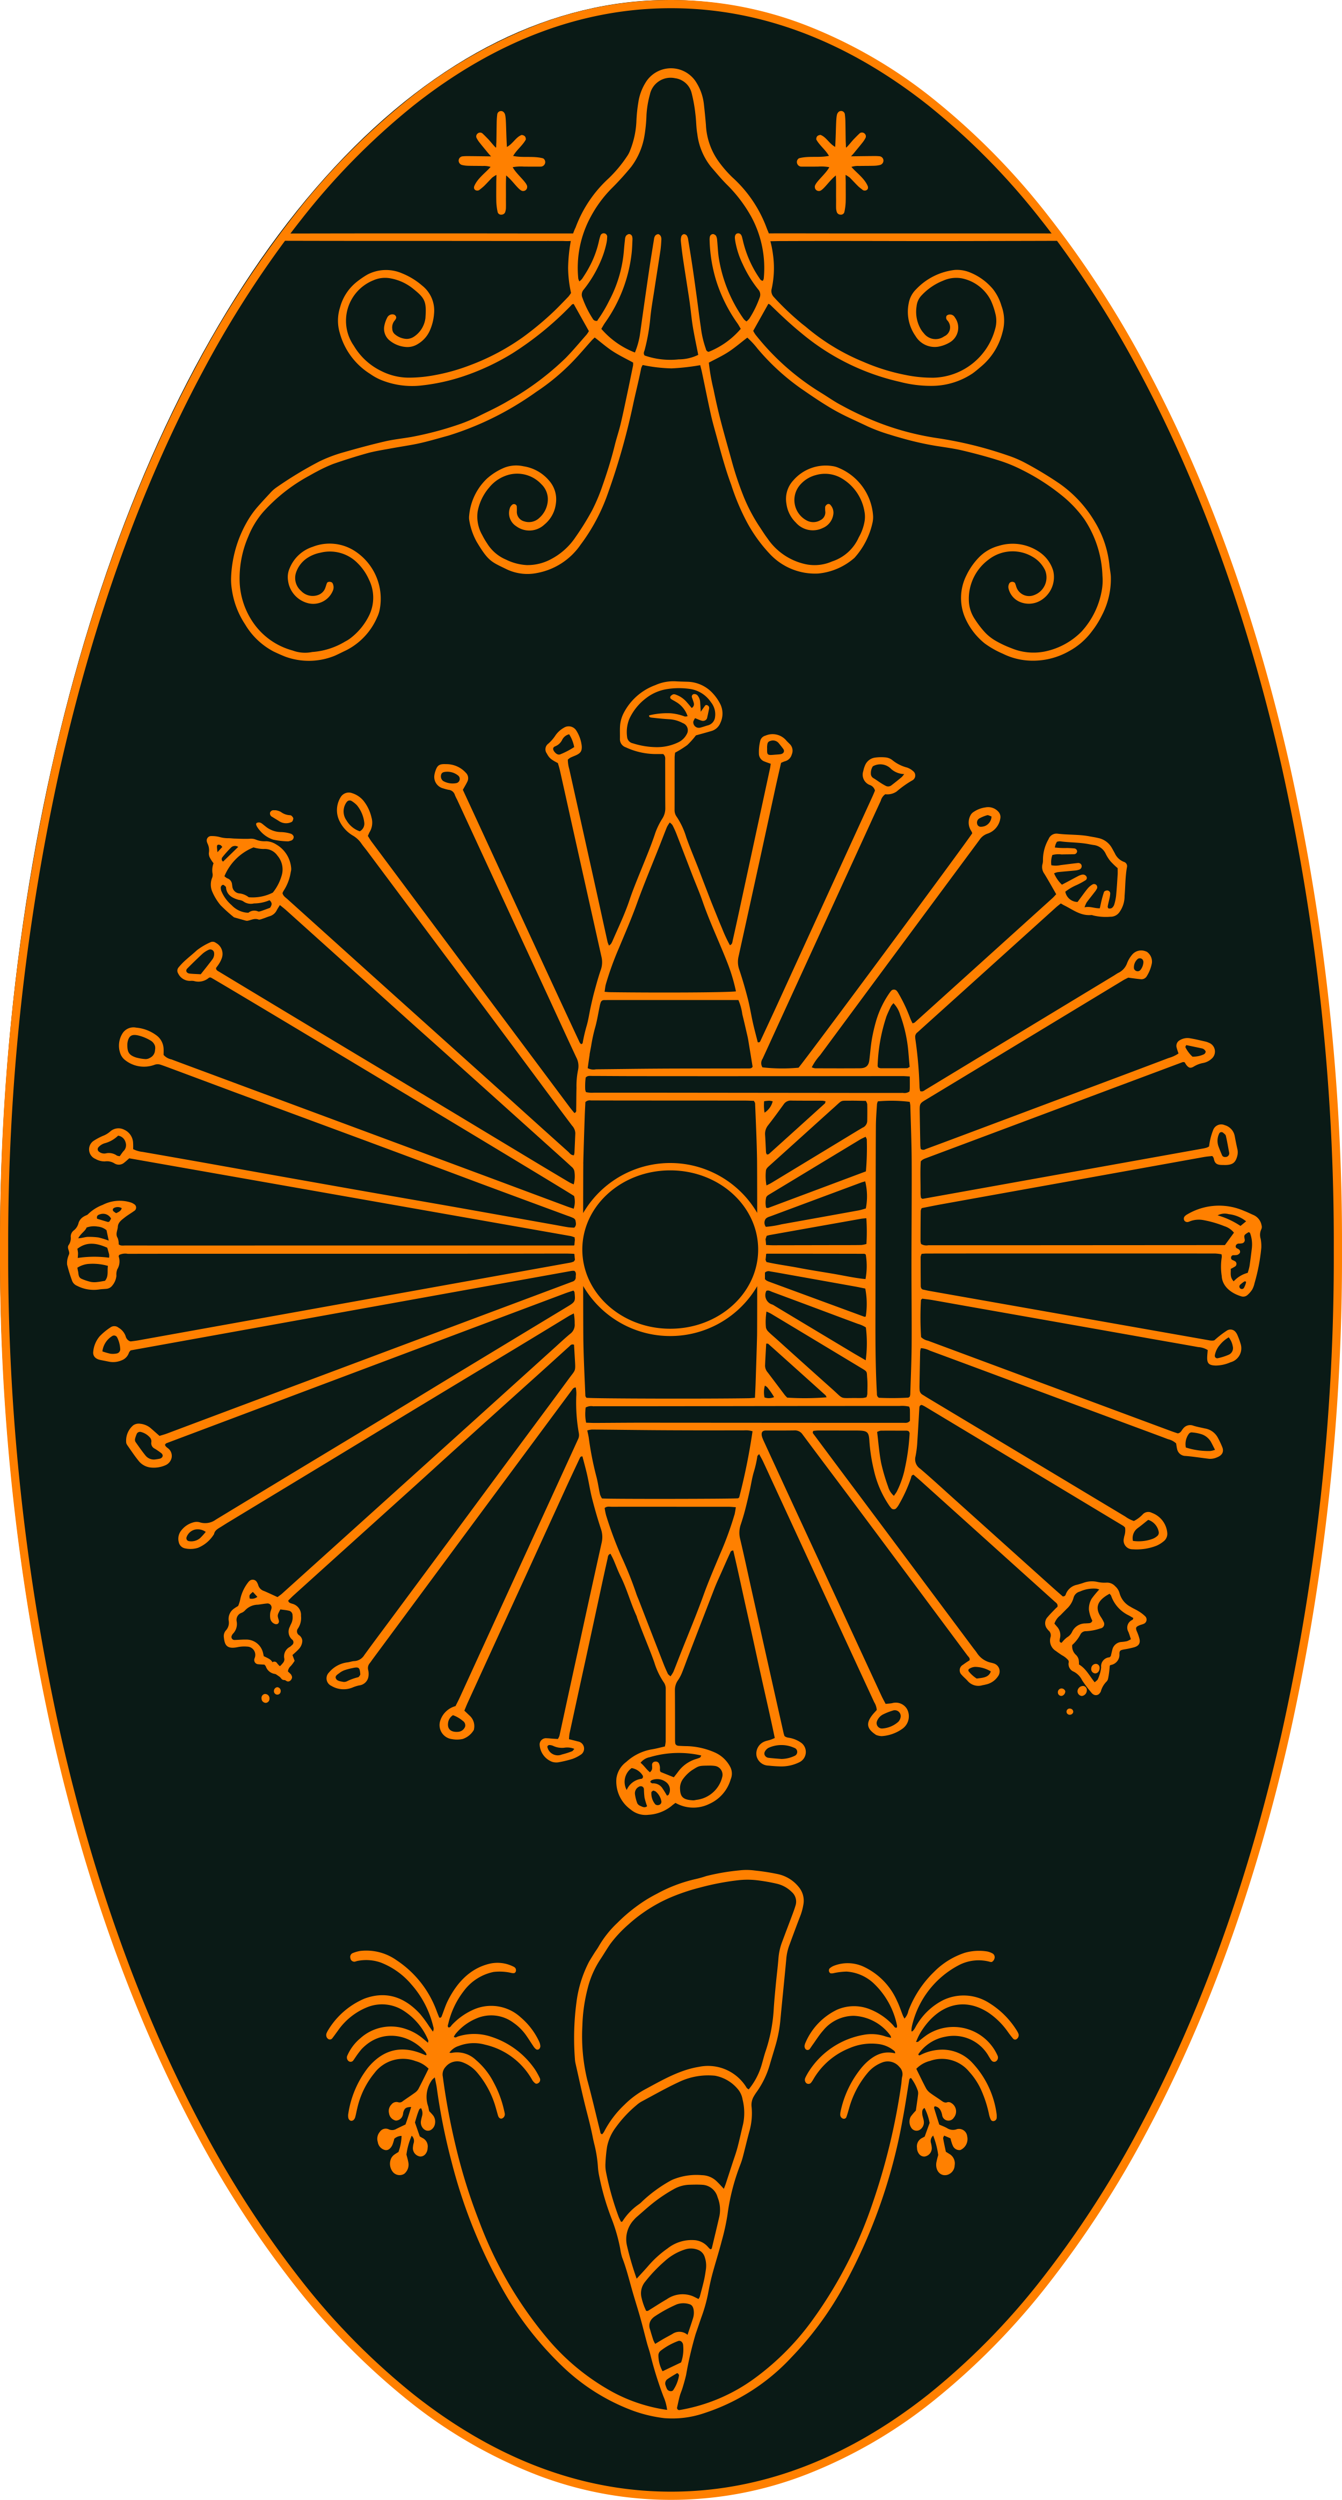 <svg xmlns="http://www.w3.org/2000/svg" width="204.049" height="380" viewBox="0 0 204.049 380">
  <g id="Gruppe_206" data-name="Gruppe 206" transform="translate(-351 -489)">
    <ellipse id="Ellipse_41" data-name="Ellipse 41" cx="101.717" cy="189.753" rx="101.717" ry="189.753" transform="translate(351 489)" fill="#0a1a16"/>
    <g id="Warstwa_2" data-name="Warstwa 2" transform="translate(351 489)">
      <g id="Warstwa_1" data-name="Warstwa 1" transform="translate(0 0)">
        <path id="Pfad_73" data-name="Pfad 73" d="M1482.785,2263.695a.722.722,0,0,0,.656.717.855.855,0,0,0,.758-.83.625.625,0,0,0-.475-.687A.85.85,0,0,0,1482.785,2263.695Z" transform="translate(-1318.951 -2006.609)" fill="#ff8000"/>
        <path id="Pfad_74" data-name="Pfad 74" d="M1499.891,2234.681c.4.02.709-.347.708-.839a.583.583,0,0,0-.556-.611.719.719,0,0,0-.712.673A.657.657,0,0,0,1499.891,2234.681Z" transform="translate(-1333.404 -1980.311)" fill="#ff8000"/>
        <path id="Pfad_75" data-name="Pfad 75" d="M1459.723,2266.049a.569.569,0,0,0-.547.618.525.525,0,0,0,.632.505.725.725,0,0,0,.493-.7A.6.6,0,0,0,1459.723,2266.049Z" transform="translate(-1298.326 -2009.391)" fill="#ff8000"/>
        <path id="Pfad_76" data-name="Pfad 76" d="M1470.135,2292.927a.47.47,0,1,0-.126.929.534.534,0,0,0,.58-.407A.492.492,0,0,0,1470.135,2292.927Z" transform="translate(-1307.405 -2033.201)" fill="#ff8000"/>
        <path id="Pfad_77" data-name="Pfad 77" d="M328.314,2233.16a5.1,5.1,0,0,0-1.077-.872,2.5,2.5,0,0,1-1.055-.864.476.476,0,0,0-.69-.086.606.606,0,0,0-.291.662,1.979,1.979,0,0,0,.516.918,22.061,22.061,0,0,0,1.94,1.263c.313.194.772-.07.833-.578A1.05,1.05,0,0,0,328.314,2233.16Z" transform="translate(-284.079 -1978.646)" fill="#ff8000"/>
        <path id="Pfad_78" data-name="Pfad 78" d="M351.651,2273.58a.6.6,0,0,0-.48.661.668.668,0,0,0,.643.691.609.609,0,0,0,.564-.6A.67.67,0,0,0,351.651,2273.58Z" transform="translate(-311.405 -2016.079)" fill="#ff8000"/>
        <path id="Pfad_79" data-name="Pfad 79" d="M367.805,2264.873a.526.526,0,0,0,.549.6.505.505,0,0,0,.474-.505.556.556,0,0,0-.541-.625A.593.593,0,0,0,367.805,2264.873Z" transform="translate(-326.151 -2007.875)" fill="#ff8000"/>
        <path id="Pfad_80" data-name="Pfad 80" d="M313.443,1106.011a5.582,5.582,0,0,0-1.532-.253,3.77,3.77,0,0,1-2.413-.929c-.367-.253-.674-.7-1.212-.48-.292.119-.095.584.537,1.293a4.425,4.425,0,0,0,1.924,1.264,11.573,11.573,0,0,0,2.3.262,4.586,4.586,0,0,0,.456-.127.572.572,0,0,0,.348-.632A.743.743,0,0,0,313.443,1106.011Z" transform="translate(-269.208 -979.275)" fill="#ff8000"/>
        <path id="Pfad_81" data-name="Pfad 81" d="M325.114,1088.666c.344.221.7.421,1.043.645a1.918,1.918,0,0,0,1.912.126c.137-.058.229-.324.253-.506.015-.119-.115-.272-.21-.379a.426.426,0,0,0-.268-.138,2.49,2.49,0,0,1-1.421-.505,2.325,2.325,0,0,0-.786-.253h-.253a.551.551,0,0,0-.6.379A.577.577,0,0,0,325.114,1088.666Z" transform="translate(-283.726 -964.493)" fill="#ff8000"/>
        <path id="Pfad_82" data-name="Pfad 82" d="M262.153,902.008a2.105,2.105,0,0,0-1.257-1.553c-.456-.2-.9-.425-1.365-.6a9.481,9.481,0,0,0-8.632.494,1.637,1.637,0,0,0-.422.313.549.549,0,0,0-.022.7.563.563,0,0,0,.624.137,2.468,2.468,0,0,0,.254-.1,3.774,3.774,0,0,1,2.025-.149,16.378,16.378,0,0,1,3.155.919,3,3,0,0,1,1.448.988l-1.377,1.885h-1.83l-27.728.019H211.5a1.545,1.545,0,0,1-1.11-.187,2.1,2.1,0,0,1-.086-.434q0-2.31.031-4.62a1.455,1.455,0,0,1,.149-.4c.968-.189,1.951-.395,2.94-.573q9.576-1.726,19.155-3.445l20.785-3.744c.447-.08.895-.113,1.29-.16a1.277,1.277,0,0,1,.145.163.89.89,0,0,1,.1.231c.143.8.529.969,1.33.971.093,0,.185,0,.277.006,1.213.01,1.678-.317,1.955-1.359a2.192,2.192,0,0,0,.011-1.108c-.153-.649-.275-1.31-.4-1.959a2.125,2.125,0,0,0-1.523-1.637,1.309,1.309,0,0,0-1.751.746,9.764,9.764,0,0,0-.617,2.487,2.052,2.052,0,0,1-.3.167,4.17,4.17,0,0,1-.531.137l-42.656,7.656a.289.289,0,0,1-.138-.005,1.039,1.039,0,0,1-.183-.144,4.742,4.742,0,0,1-.068-.649c.022-1.658-.073-3.318.04-4.9a2.694,2.694,0,0,1,.285-.242,2.378,2.378,0,0,1,.364-.178q19.577-7.328,39.163-14.651a.336.336,0,0,1,.135-.011,1.708,1.708,0,0,1,.187.041,3.351,3.351,0,0,0,.242.395c.368.47.637.55,1.152.236a4.177,4.177,0,0,1,1.389-.531,2.584,2.584,0,0,0,1.312-.657,1.426,1.426,0,0,0-.425-2.417,2.552,2.552,0,0,0-.515-.183c-.761-.172-1.519-.36-2.289-.489a2.232,2.232,0,0,0-1.594.269.973.973,0,0,0-.522,1.075,9.274,9.274,0,0,0,.305.953,5.058,5.058,0,0,1-1.5.688q-6,2.272-12.021,4.52-10.235,3.84-20.472,7.675-2.237.839-4.483,1.666a.63.63,0,0,1-.718-.025,4.356,4.356,0,0,1-.066-.53q-.053-2.56-.093-5.118c-.021-1.346.007-1.283,1.207-2.008q6.506-3.928,13-7.863l16.682-10.1c.3-.182.628-.333.814-.431.741.1,1.328.188,1.919.242a.931.931,0,0,0,.907-.469,5.776,5.776,0,0,0,.776-1.993,1.826,1.826,0,0,0-.622-1.595.857.857,0,0,0-.348-.194,1.8,1.8,0,0,0-2,.478,4.579,4.579,0,0,0-.792,1.3,2.6,2.6,0,0,1-1.342,1.505c-.241.122-.456.283-.686.422L221.991,874.8q-5.464,3.31-10.925,6.622c-.224.131-.415.353-.811.211a4.755,4.755,0,0,1-.1-.56,64.029,64.029,0,0,0-.635-7.337c-.015-.083-.012-.166-.022-.249a.832.832,0,0,1,.336-.782c.235-.2.456-.413.686-.619L216.5,866.7q7.2-6.494,14.4-12.994c.224-.2.471-.387.734-.6.181.1.327.2.484.28,1.323.637,2.489,1.632,4.16,1.483a.667.667,0,0,1,.266.06,8.155,8.155,0,0,0,2.607.2,1.634,1.634,0,0,0,1.385-.679,4.169,4.169,0,0,0,.794-2.483c.126-1.45.1-2.908.358-4.35a.681.681,0,0,0-.458-.828,2.481,2.481,0,0,1-1.388-1.318c-.167-.3-.329-.6-.5-.891a3.064,3.064,0,0,0-2.014-1.416c-.448-.112-.9-.173-1.354-.261-1.59-.3-3.222-.2-4.824-.4a1.289,1.289,0,0,0-1.377.83,6.319,6.319,0,0,0-.852,3.228,2.051,2.051,0,0,1-.086.618,1.744,1.744,0,0,0,.3,1.425c.624,1.015,1.2,2.055,1.8,3.1-.21.222-.375.42-.567.594q-10.471,9.459-20.951,18.912a1.23,1.23,0,0,1-.326.122,8.417,8.417,0,0,1-.4-.889,23.385,23.385,0,0,0-1.807-3.778,1.75,1.75,0,0,0-.232-.309.58.58,0,0,0-.744-.035,3.01,3.01,0,0,0-.323.4,14.663,14.663,0,0,0-1.992,4.1,26.569,26.569,0,0,0-.687,2.927c-.182,1.067-.253,2.15-.393,3.223-.106.823-.529,1.187-1.454,1.194-2.264.018-4.529.009-6.794,0a1.947,1.947,0,0,1-.5-.151,8.85,8.85,0,0,1,1.278-1.85q5.339-7.224,10.684-14.443l13.543-18.277a2.375,2.375,0,0,1,1.209-.942,2.889,2.889,0,0,0,1.949-2.265,1.186,1.186,0,0,0-.274-1.059,2.076,2.076,0,0,0-1.973-.671,4.178,4.178,0,0,0-1.773.67,1.3,1.3,0,0,0-.519.561,2.3,2.3,0,0,0,.082,2.281,2.079,2.079,0,0,1,.2.411c-.717,1.2-25.589,34.752-26.415,35.646a26.9,26.9,0,0,1-5.482-.052,1.174,1.174,0,0,1,.011-1.3c.64-1.382,1.27-2.767,1.9-4.151q3.544-7.73,7.086-15.46,3.277-7.152,6.55-14.3c.81-1.77,1.613-3.542,2.437-5.307a1.766,1.766,0,0,1,.687-1,2.5,2.5,0,0,0,1.741-.425,15.464,15.464,0,0,1,2.387-1.691.842.842,0,0,0,.091-1.41,2.685,2.685,0,0,0-.921-.533,5.837,5.837,0,0,1-2.26-1.155,1.973,1.973,0,0,0-.995-.384,6.837,6.837,0,0,0-1.512.019,1.929,1.929,0,0,0-1.618,1.216,4.2,4.2,0,0,0-.257.842,1.681,1.681,0,0,0,.982,2.115,1.2,1.2,0,0,1,.794.851c-.112.277-.241.59-.381.9q-4.329,9.463-8.662,18.926-2.878,6.289-5.755,12.578c-.864,1.884-1.742,3.763-2.614,5.641-.072.154-.167.29-.411.2-.243-.963-.507-1.929-.726-2.9-.275-1.223-.465-2.462-.777-3.676-.385-1.5-.816-2.99-1.31-4.461a3.518,3.518,0,0,1-.112-1.956q1.742-7.893,3.468-15.789c.7-3.224,1.4-6.447,2.1-9.67.293-1.344.605-2.683.9-4a4.074,4.074,0,0,1,.566-.24,1.461,1.461,0,0,0,1.065-1.045,1.413,1.413,0,0,0-.346-1.619c-.181-.189-.383-.365-.544-.566a2.732,2.732,0,0,0-3.114-.675,1.091,1.091,0,0,0-.791.794,6.907,6.907,0,0,0-.2,1.982,1.274,1.274,0,0,0,.884,1.169c.284.117.579.212.913.332-.039.25-.062.451-.1.65q-1.215,5.634-2.435,11.269-1.073,4.959-2.143,9.919c-.362,1.673-.726,3.346-1.105,5.018-.057.252-.04.568-.424.726a21.785,21.785,0,0,1-1.193-2.556c-.161-.389-.33-.776-.489-1.165q-.571-1.41-1.135-2.813c-.187-.468-.364-.942-.546-1.41q-.364-.943-.728-1.885c-.224-.589-.447-1.18-.671-1.769-.63-1.612-1.308-3.2-1.881-4.828a11.594,11.594,0,0,0-1.443-3.089,1.7,1.7,0,0,1-.329-1.058c.009-2.664,0-5.329.009-7.993a6.407,6.407,0,0,1,.073-.705,15.268,15.268,0,0,0,1.849-1.156,12.091,12.091,0,0,0,1.313-1.471c.812-.227,1.561-.427,2.3-.645a2.093,2.093,0,0,0,1.429-1.273,3.279,3.279,0,0,0,0-2.794,7.108,7.108,0,0,0-1.082-1.592,5.376,5.376,0,0,0-3.927-1.848c-.6-.019-1.2-.028-1.8-.066a6.717,6.717,0,0,0-3.08.575,8.815,8.815,0,0,0-4.889,4.38,5.128,5.128,0,0,0-.46,1.556c-.083.741-.026,1.5-.044,2.244a1.3,1.3,0,0,0,.9,1.283,10.926,10.926,0,0,0,4.39,1.017h1.29c.386.346.3.7.3,1.02.009,2.417,0,4.828.02,7.241a2.86,2.86,0,0,1-.447,1.539,11.053,11.053,0,0,0-1.064,2.161c-.642,1.957-1.449,3.86-2.221,5.775-.6,1.485-1.214,2.967-1.719,4.478-.709,2.115-1.684,4.137-2.573,6.19a2.823,2.823,0,0,1-.237.451,1.855,1.855,0,0,1-.3.26,3.994,3.994,0,0,1-.215-.531c-.686-3.1-1.36-6.2-2.048-9.3q-1.886-8.5-3.78-17.005a5.318,5.318,0,0,1-.218-1.427,2.5,2.5,0,0,1,.364-.286c.242-.121.5-.221.746-.326.821-.344,1.05-.664,1.007-1.447a5.457,5.457,0,0,0-.828-2.362,1.359,1.359,0,0,0-1.9-.423,3.858,3.858,0,0,0-1.259,1.141,5.9,5.9,0,0,1-1.1,1.273,1.064,1.064,0,0,0-.232,1.483c.368.689.618.919,1.693,1.471.089.319.208.675.29,1.039q.851,3.791,1.687,7.584,1.759,7.89,3.521,15.78.56,2.507,1.119,5.014a3.461,3.461,0,0,1-.079,1.966c-.371,1.071-.671,2.164-.968,3.254-.224.806-.406,1.62-.585,2.435-.208.938-.336,1.893-.6,2.82a24.281,24.281,0,0,0-.625,2.681c-.01.055-.126.1-.217.162a1.382,1.382,0,0,1-.237-.274c-5.978-12.806-11.858-25.649-17.757-38.4.275-.5.524-.894.713-1.309a1.148,1.148,0,0,0-.261-1.283,3.976,3.976,0,0,0-3.02-1.309c-1.007-.048-1.311.163-1.6,1.032a3.4,3.4,0,0,0-.173.728,1.8,1.8,0,0,0,1.383,1.932,5.882,5.882,0,0,0,.8.212,1.1,1.1,0,0,1,.951.8,7.1,7.1,0,0,0,.33.687q3.41,7.374,6.817,14.749,3.384,7.316,6.773,14.63c1.51,3.265,3,6.536,4.527,9.795a2.815,2.815,0,0,1,.271,1.941,12.292,12.292,0,0,0-.234,2.732c-.031,1.082-.022,2.165-.045,3.246,0,.18.07.41-.271.551-.233-.287-.484-.576-.711-.879Q151.9,877.3,146.832,870.52q-4.6-6.161-9.2-12.331l-10.82-14.505c-.2-.271-.364-.567-.539-.844.112-.238.18-.437.289-.617a2.793,2.793,0,0,0,.262-2.188,6.369,6.369,0,0,0-1.193-2.508,3.687,3.687,0,0,0-1.74-1.181,1.44,1.44,0,0,0-1.76.618,3.736,3.736,0,0,0-.173,3.616,5.2,5.2,0,0,0,2,2.193,4.012,4.012,0,0,1,1.337,1.233c.27.388.582.75.866,1.13l9.746,13.052q4.064,5.439,8.135,10.87,4.676,6.27,9.335,12.551,1.969,2.644,3.949,5.28a1.789,1.789,0,0,1,.491,1.14c-.044,1-.084,2-.133,2.995a2.088,2.088,0,0,1-.087.363c-.455,0-.631-.329-.875-.548q-4.128-3.7-8.238-7.413-8.24-7.41-16.488-14.815-5.494-4.936-10.983-9.885l-6.963-6.267c-.286-.259-.654-.473-.757-.921a2.235,2.235,0,0,1,.206-.413,7.158,7.158,0,0,0,1.054-2.82,1.529,1.529,0,0,0,.056-.616,4.569,4.569,0,0,0-2.264-3.545,3.048,3.048,0,0,0-1.537-.494,3.521,3.521,0,0,1-1.613-.265,1.981,1.981,0,0,0-.942-.106c-.733.032-1.47-.01-2.206-.03-.322-.009-.643-.057-.965-.057a4.832,4.832,0,0,1-1.359-.183,4.6,4.6,0,0,0-1.231-.143.672.672,0,0,0-.692.869,1.639,1.639,0,0,0,.081.239,2.358,2.358,0,0,1,.216,1.457,1.434,1.434,0,0,0,.213.825,5.588,5.588,0,0,0,.5.746,2.913,2.913,0,0,0-.139,1.619,1.365,1.365,0,0,1-.13.724,2.772,2.772,0,0,0,.068,1.961,8.35,8.35,0,0,0,1.265,2.069,23.781,23.781,0,0,0,2.046,1.842c.569.162,1.138.325,1.707.485a2.7,2.7,0,0,0,.267.05c.582-.067,1.1-.446,1.749-.2.17.063.442-.062.657-.131.347-.111.678-.259,1.026-.367a1.745,1.745,0,0,0,1.087-.9c.13-.251.293-.488.481-.8.374.3.69.544.981.806q9.125,8.2,18.244,16.409c2.258,2.029,4.53,4.043,6.787,6.071q7.756,6.963,15.506,13.932c.949.853,1.9,1.7,2.837,2.566a1.2,1.2,0,0,1,.414.621,4.793,4.793,0,0,1-.088,2.051,6.945,6.945,0,0,1-.637-.291q-2.258-1.339-4.507-2.688-6.511-3.92-13.016-7.845-7.437-4.469-14.879-8.927-7.266-4.364-14.523-8.738-3.169-1.907-6.335-3.821c-.224-.133-.5-.243-.49-.58.157-.223.348-.459.5-.715a4.1,4.1,0,0,0,.385-.806,1.9,1.9,0,0,0-.914-2.3.775.775,0,0,0-.783-.109,9.936,9.936,0,0,0-2.082,1.22c-.615.563-1.273,1.09-1.891,1.652a10.1,10.1,0,0,0-.895.95.767.767,0,0,0-.076.939,1.974,1.974,0,0,0,1.832,1.127,2.143,2.143,0,0,1,.553.017,2.429,2.429,0,0,0,2.3-.5c.056-.044.175-.024.264-.034,1.361.7,54.414,32.591,55.251,33.222a3.39,3.39,0,0,1-.064,1.928c-.359-.12-.665-.212-.96-.322q-5.444-2.027-10.884-4.057-13.45-5-26.9-9.987-8.2-3.043-16.4-6.092c-2.007-.746-4.018-1.484-6.02-2.24a2.15,2.15,0,0,1-1.19-.682c0-.288.019-.619,0-.95a2.672,2.672,0,0,0-1.14-2.061,6.039,6.039,0,0,0-3.032-1.135,1.978,1.978,0,0,0-2.1.914,3.514,3.514,0,0,0-.305,3.022,2.212,2.212,0,0,0,.76,1.026,4.614,4.614,0,0,0,4.39.705,1.4,1.4,0,0,1,.935-.042c.389.129.775.269,1.16.412q4.994,1.86,9.989,3.727,10,3.7,20,7.4,8.648,3.211,17.285,6.447,6.726,2.5,13.46,4.981a8.182,8.182,0,0,1,.887.349.635.635,0,0,1,.336.366c.053.351.2.736-.189,1.1q-.461-.01-.92-.062c-.681-.107-1.358-.242-2.037-.364l-14.543-2.593c-5.438-.959-10.882-1.893-16.319-2.855q-10.876-1.924-21.744-3.872-5.034-.895-10.063-1.771a4.077,4.077,0,0,1-1.443-.425,9.116,9.116,0,0,0-.007-1.007,2.288,2.288,0,0,0-1.327-1.93,1.884,1.884,0,0,0-2.151.259,3.6,3.6,0,0,1-1.134.676,9.468,9.468,0,0,0-1.419.765,1.569,1.569,0,0,0,.313,2.73,2.731,2.731,0,0,0,1.444.375,2.139,2.139,0,0,1,1.435.3,1.249,1.249,0,0,0,1.524-.136c.244-.185.462-.4.734-.635q33.575,5.911,67.143,11.826a4.633,4.633,0,0,1,.587.2.83.83,0,0,0,.032.342q-.05.4-.076.806a.933.933,0,0,1-.07.08H133.672q-17.4,0-34.8.006-4.715,0-9.428-.007c-.356,0-.745.09-1.058-.172a2.486,2.486,0,0,0-.155-.969c-.379-.6-.009-1.13.023-1.694.039-.676.559-1.029,1.035-1.41.447-.357.959-.65,1.429-.987A.6.6,0,0,0,90.7,898.8a1.594,1.594,0,0,0-.479-.239,5.624,5.624,0,0,0-4.265.367,6.35,6.35,0,0,0-2.224,1.41c-.122.154-.4.2-.584.325a1.779,1.779,0,0,0-.849.955,2.049,2.049,0,0,1-.716,1.175,1.188,1.188,0,0,0-.477,1.112,1.83,1.83,0,0,1-.36,1.175c-.242.463.224.888.1,1.343a4.661,4.661,0,0,0-.177.471A2.935,2.935,0,0,0,80.541,908a24.145,24.145,0,0,0,.783,2.518,1.345,1.345,0,0,0,.738.714,5.539,5.539,0,0,0,3.338.558c.358-.057.727-.064,1.09-.1a1.251,1.251,0,0,0,.922-.494,2.736,2.736,0,0,0,.629-1.5,2.139,2.139,0,0,1,.133-.976,2.288,2.288,0,0,0,.217-1.926c-.021-.069.035-.158.058-.25a2.108,2.108,0,0,1,1.326-.174q6.031-.016,12.062-.014h32.858q10.74-.006,21.489-.028c.461,0,.922.016,1.383.039a.216.216,0,0,1,.112.047q.026.423.079.838a.887.887,0,0,1-.183.291c-.1.035-.182.07-.27.1a2.434,2.434,0,0,1-.267.066L91.422,919.512c-.181.032-.364.06-.547.086s-.365.048-.548.071a.574.574,0,0,1-.138.009.8.8,0,0,1-.143-.038,1.114,1.114,0,0,1-.611-.779,2.438,2.438,0,0,0-1.072-1.266,1.01,1.01,0,0,0-1.273-.012,9.128,9.128,0,0,0-1.62,1.35,4.216,4.216,0,0,0-.953,2.308c-.078.66.336,1.108,1.061,1.256.447.092.895.178,1.342.269a3.257,3.257,0,0,0,1.891-.2,1.843,1.843,0,0,0,1.138-1.182,1.431,1.431,0,0,1,.263-.34Q123.72,915,157.282,908.956a2.219,2.219,0,0,1,.39,0c.356.285.194.638.208.953a.659.659,0,0,1-.494.68c-.214.079-.426.161-.64.242L133.2,919.646,111.32,927.84q-7.806,2.921-15.609,5.852c-.375.14-.767.243-1.119.352-.519-.456-.974-.863-1.439-1.261a2.965,2.965,0,0,0-1.5-.586,1.478,1.478,0,0,0-1.047.231,3.058,3.058,0,0,0-1.069,2.7,1.216,1.216,0,0,0,.167.341c.545.77,1.061,1.56,1.658,2.3a2.721,2.721,0,0,0,1.8,1.072,4.4,4.4,0,0,0,2.3-.322,1.628,1.628,0,0,0,.955-1.076,1.465,1.465,0,0,0-.34-1.342c-.215-.247-.6-.383-.651-.728.092-.095.138-.185.214-.214q30.307-11.4,60.619-22.781c.42-.157.852-.287,1.27-.427.074.112.154.178.162.251.154,1.422.128,1.467-1.166,2.248q-7.6,4.591-15.19,9.187c-3.8,2.3-7.579,4.615-11.374,6.915q-6.265,3.8-12.545,7.582-7.136,4.313-14.264,8.639a2.726,2.726,0,0,1-2.461.4,1.716,1.716,0,0,0-.945.014,3.467,3.467,0,0,0-1.856,1.247,2,2,0,0,0-.362,1.788,1.209,1.209,0,0,0,1,.93,3.842,3.842,0,0,0,1.9-.089,5.136,5.136,0,0,0,2.461-2.1c.086-.5.5-.765.93-1.021.385-.231.755-.479,1.139-.711q7.246-4.39,14.494-8.776,6.041-3.661,12.068-7.329,8.4-5.08,16.813-10.145,4.259-2.574,8.5-5.161c.224-.132.458-.239.756-.394a7.749,7.749,0,0,1,.129,1.563,1.694,1.694,0,0,1-.692,1.547c-.88.734-1.71,1.519-2.56,2.285l-12.53,11.316q-7.444,6.716-14.89,13.43-6.907,6.228-13.819,12.453c-.224.2-.478.368-.69.53-.725-.33-1.372-.641-2.034-.922a1.329,1.329,0,0,1-.895-.882,1.89,1.89,0,0,0-.275-.567.73.73,0,0,0-1.074-.077,1.015,1.015,0,0,0-.177.191,6.325,6.325,0,0,0-1.193,2.5,5.585,5.585,0,0,1-.336,1.1c-.185.117-.383.224-.559.355a1.924,1.924,0,0,0-.885,1.868,1.714,1.714,0,0,1-.435,1.511,1.331,1.331,0,0,0-.292,1.067c.122,1.053.365,1.807,2.046,1.47a5.08,5.08,0,0,1,1.5-.091,1.261,1.261,0,0,1,1.2,1.528c-.022.122-.089.238-.112.361a.638.638,0,0,0,.632.795c.313.034.63.041.895.057a1.415,1.415,0,0,1,.21.253,1.7,1.7,0,0,0,1.464,1.17,1.234,1.234,0,0,1,.559.325c.164.136.273.333.433.48a.581.581,0,0,0,.885-.246,1.97,1.97,0,0,0,.029-.616,1.269,1.269,0,0,1,.415-1.139,5.591,5.591,0,0,0,.6-.806c-.122-.324-.224-.593-.329-.88.329-.3.671-.586.962-.906a1.931,1.931,0,0,0,.536-1.259,1.133,1.133,0,0,0-.5-.856.7.7,0,0,1-.161-1.018,2.86,2.86,0,0,0,.459-1.914,1.755,1.755,0,0,0-1.331-1.844c-.247-.088-.548-.122-.61-.482.257-.25.528-.532.82-.8q9.106-8.216,18.219-16.431c2.252-2.033,4.488-4.079,6.74-6.112q6.265-5.656,12.544-11.3c1.47-1.324,2.931-2.658,4.4-3.98.177-.159.327-.42.735-.266.041.716.085,1.46.128,2.2.112,1.914.112,1.559-.87,2.9-2.449,3.33-4.922,6.648-7.383,9.972q-5,6.749-9.991,13.507-4.81,6.491-9.621,12.978c-1.385,1.87-2.783,3.727-4.149,5.612a1.9,1.9,0,0,1-1.534.921c-.364.018-.717.165-1.082.2A4.322,4.322,0,0,0,120.368,970a1.256,1.256,0,0,0,.364,2.046,3.591,3.591,0,0,0,3.175.26,5.87,5.87,0,0,1,1.031-.332,1.6,1.6,0,0,0,1.436-1.459,2.6,2.6,0,0,0-.046-.867,1.13,1.13,0,0,1,.236-1.058c.163-.2.3-.419.455-.627l12.685-17.142q6.961-9.4,13.926-18.8,1.807-2.439,3.618-4.877c.148-.2.264-.448.634-.464a4.892,4.892,0,0,1,.078,1.357,26.27,26.27,0,0,0,.392,5.594,1.435,1.435,0,0,1-.143.967q-.654,1.443-1.319,2.884-3.381,7.391-6.767,14.77-4.922,10.73-9.83,21.456c-.224.5-.481.983-.689,1.41a3.345,3.345,0,0,0-2.293,2.127,2.15,2.15,0,0,0,1.749,2.892,4.124,4.124,0,0,0,1.64-.023,3.115,3.115,0,0,0,1.634-1.288.469.469,0,0,0,.082-.235,2.152,2.152,0,0,0-.614-1.971c-.284-.262-.559-.531-.858-.812.182-.434.336-.826.508-1.209q4.327-9.469,8.663-18.926,3.141-6.866,6.277-13.735c.687-1.5,1.392-2.993,2.093-4.488.069-.147.131-.321.416-.282.244.952.515,1.914.733,2.883.265,1.181.44,2.381.742,3.555.395,1.539.835,3.07,1.336,4.584a3.757,3.757,0,0,1,.112,2.077q-1.755,7.89-3.468,15.789-1.489,6.8-2.956,13.594a2.325,2.325,0,0,1-.239.469c-.307-.019-.58-.036-.851-.055s-.553-.058-.829-.059a.968.968,0,0,0-1.092.907,2.969,2.969,0,0,0,1.9,2.676,2.127,2.127,0,0,0,.95.075,17.4,17.4,0,0,0,2.138-.516,5.436,5.436,0,0,0,1.2-.6,1.1,1.1,0,0,0-.357-2.052c-.433-.117-.871-.223-1.364-.348a7.387,7.387,0,0,1,.082-.877q1.259-5.818,2.533-11.633,1.077-4.958,2.146-9.918c.362-1.674.724-3.347,1.1-5.017.058-.258.028-.583.447-.743.155.309.321.6.453.906.37.851.685,1.725,1.1,2.559.964,1.942,1.5,4.019,2.405,5.979.053.115.07.242.112.36.237.63.474,1.26.719,1.887.628,1.612,1.3,3.205,1.876,4.83a11.127,11.127,0,0,0,1.4,2.972,1.711,1.711,0,0,1,.336,1.056c-.009,2.664,0,5.329-.011,7.992a4.9,4.9,0,0,1-.119.753c-.7.158-1.367.345-2.045.45a7.631,7.631,0,0,0-3.825,1.9,3.749,3.749,0,0,0-1.495,2.472,5.244,5.244,0,0,0,2.18,4.777,3.51,3.51,0,0,0,2.694.788,6.136,6.136,0,0,0,3.5-1.341c.157-.15.346-.274.6-.471a5.481,5.481,0,0,0,5.178.142,5.867,5.867,0,0,0,3.22-3.727,2.2,2.2,0,0,0-.048-1.837,4.875,4.875,0,0,0-2.33-2.226,11.365,11.365,0,0,0-4.261-.977c-.415,0-.83-.024-1.244-.045-.336-.018-.53-.169-.559-.448-.02-.2-.022-.415-.022-.623,0-2.456,0-4.912-.019-7.366a2.554,2.554,0,0,1,.468-1.534,5.837,5.837,0,0,0,.6-1.12c.349-.857.653-1.73.987-2.592q1.977-5.137,3.967-10.274c.336-.862.738-1.7,1.113-2.554.409-.927.816-1.855,1.244-2.776.073-.156.1-.4.493-.411.746,3.163,1.41,6.346,2.126,9.518.707,3.139,1.384,6.282,2.077,9.424.7,3.174,1.442,6.346,2.109,9.569-.264.108-.461.2-.671.268-.3.1-.629.15-.916.276a1.978,1.978,0,0,0-1.181,2.2,1.9,1.9,0,0,0,1.835,1.449q.891.1,1.79.123a6.153,6.153,0,0,0,2.921-.655,1.736,1.736,0,0,0,.3-2.893,4.409,4.409,0,0,0-1.584-.74c-.345-.094-.741-.065-1.023-.344-.035-.114-.079-.232-.112-.352q-.962-4.28-1.921-8.562-1.506-6.727-3.006-13.455c-.559-2.528-1.1-5.063-1.7-7.583a3.881,3.881,0,0,1,.1-2.2c.238-.717.458-1.439.648-2.169.254-.97.48-1.946.7-2.921.21-.938.346-1.892.612-2.82a16.8,16.8,0,0,0,.559-2.442c.012-.1.136-.181.271-.349.236.445.448.806.623,1.183.469,1,.923,2,1.384,3l7.926,17.173q3.777,8.182,7.56,16.363a2.561,2.561,0,0,1,.39,1.187c-.263.3-.543.58-.771.891-.856,1.164-.706,1.945.511,2.79a.774.774,0,0,0,.224.138,2.578,2.578,0,0,0,.79.157,6.088,6.088,0,0,0,3.169-1.137,2.326,2.326,0,0,0,.7-2.945,1.984,1.984,0,0,0-2.288-.931c-.3.058-.62.071-.986.111-.214-.415-.421-.782-.6-1.161q-3.281-7.083-6.553-14.172-3.438-7.431-6.879-14.861-2.212-4.783-4.411-9.569c-.089-.193-.179-.385-.254-.581a2.136,2.136,0,0,1-.141-.481c-.05-.413.051-.732.654-.731,1.432,0,2.865.009,4.3-.014a1.387,1.387,0,0,1,1.255.611c2.468,3.324,4.966,6.621,7.441,9.936q6.186,8.289,12.357,16.586,2.626,3.526,5.248,7.051c.169.228.464.426.336.773a11.557,11.557,0,0,0-.989.665.953.953,0,0,0-.19,1.543c.273.332.632.6.916.934a2.135,2.135,0,0,0,2.23.635,7.6,7.6,0,0,0,.8-.183,2.943,2.943,0,0,0,1.566-1.169,1.261,1.261,0,0,0-.679-1.972,3.881,3.881,0,0,0-.4-.107,3.4,3.4,0,0,1-2.126-1.483,7.224,7.224,0,0,0-.468-.619l-10.128-13.573q-4.564-6.113-9.134-12.222-2.515-3.364-5.024-6.737c-.112-.158-.318-.313-.112-.6.224-.018.492-.057.761-.058q2.911,0,5.817.006c1.643.009,1.855.173,1.939,1.612a26.578,26.578,0,0,0,.663,4.323,15.667,15.667,0,0,0,2.33,5.439,3.977,3.977,0,0,0,.4.5.546.546,0,0,0,.635-.005,2.786,2.786,0,0,0,.392-.5,22.4,22.4,0,0,0,1.9-4.143c.055-.18.031-.42.389-.511.336.289.7.6,1.061.917l15.886,14.3q2.258,2.029,4.511,4.06c.224.2.525.368.431.8-.106.1-.272.241-.42.4-.361.378-.736.747-1.065,1.147a1.355,1.355,0,0,0-.045,1.852,1.414,1.414,0,0,0,.168.2.962.962,0,0,1,.3,1.038,1.841,1.841,0,0,0,.841,2.094c.277.218.576.413.868.615a3.3,3.3,0,0,1,1.02.806.775.775,0,0,1,.048.257,1.25,1.25,0,0,0,.77,1.459,2.875,2.875,0,0,1,1.259,1.3,19.324,19.324,0,0,0,1.469,1.948.859.859,0,0,0,.2.173.714.714,0,0,0,.514.139.678.678,0,0,0,.46-.249,1.024,1.024,0,0,0,.209-.318,3.352,3.352,0,0,1,.895-1.524.92.92,0,0,0,.21-.453c.072-.322.119-.652.16-.979s.063-.644.092-.952c.056-.045.086-.088.126-.1a1.578,1.578,0,0,0,1.342-1.658c-.008-.546.147-.611.733-.718q.748-.12,1.478-.312c.7-.2.972-.581.848-1.239a6.918,6.918,0,0,0-.412-1.185c-.224-.561-.161-.7.47-.954.168-.068.356-.1.517-.174a.7.7,0,0,0,.294-1.157,5.508,5.508,0,0,0-1.047-.795c-.375-.24-.805-.41-1.178-.652a3.3,3.3,0,0,1-1.678-2.056,2.143,2.143,0,0,0-.671-1.075,1.652,1.652,0,0,0-1.327-.548,4.907,4.907,0,0,1-1.375-.11,3.78,3.78,0,0,0-2.167.155c-.3.1-.61.19-.918.274a2.285,2.285,0,0,0-1.685,1.356c-.067.17-.1.418-.493.424-.484-.426-1.017-.884-1.539-1.353q-7.655-6.876-15.308-13.757c-1.6-1.439-3.186-2.9-4.831-4.3a1.723,1.723,0,0,1-.719-1.869,15.949,15.949,0,0,0,.284-2.354c.112-1.661.2-3.324.3-4.985.012-.208.017-.421.345-.5a4.644,4.644,0,0,1,.456.215q15.1,9.082,30.2,18.172a1.774,1.774,0,0,1,.28.263,2.759,2.759,0,0,1-.1,1.243,5.533,5.533,0,0,0-.12.613,1.34,1.34,0,0,0,1.36,1.442,8.349,8.349,0,0,0,3.655-.546,4.5,4.5,0,0,0,1.02-.627,1.449,1.449,0,0,0,.6-1.338,3.577,3.577,0,0,0-2.329-3.022,1.156,1.156,0,0,0-1.376.2,4.8,4.8,0,0,1-1.37,1.034,5.034,5.034,0,0,1-1.328-.69q-4.616-2.767-9.226-5.54-10.38-6.232-20.763-12.462c-.268-.161-.53-.333-.8-.494a.883.883,0,0,1-.463-.728c-.015-.208-.021-.416-.018-.625q.044-2.619.1-5.238a2.829,2.829,0,0,1,.112-.5,3.492,3.492,0,0,1,1.342.37q6.858,2.535,13.708,5.092l16.651,6.191c1.963.73,3.932,1.453,5.891,2.193a2.62,2.62,0,0,1,1.218.639c.043.253.074.542.143.823a1.311,1.311,0,0,0,1.307,1.081c1.193.1,2.375.292,3.563.434a2.5,2.5,0,0,0,1.206-.224c.747-.288,1.066-.8.822-1.493a13.57,13.57,0,0,0-.7-1.491,2.718,2.718,0,0,0-1.991-1.41c-.581-.133-1.172-.239-1.736-.417a1.343,1.343,0,0,0-1.566.461c-.224.248-.309.621-.794.711-.3-.1-.644-.21-.984-.337q-5.511-2.043-11.019-4.091l-14.456-5.378-11.529-4.284a2.067,2.067,0,0,1-1.047-.551,48.236,48.236,0,0,1-.022-5.611c.009-.068.105-.127.2-.23.469.065.968.121,1.461.2,1.723.3,3.442.611,5.164.916l16.858,2.976q5.845,1.033,11.689,2.072c2.265.4,4.534.793,6.8,1.2a3.085,3.085,0,0,1,1.436.454c-.029.374-.074.744-.083,1.116-.023.926.288,1.2,1.281,1.236a5.741,5.741,0,0,0,2.269-.5A2.2,2.2,0,0,0,259,920.137a11.332,11.332,0,0,0-.512-1.42,1.852,1.852,0,0,0-.262-.439.992.992,0,0,0-1.335-.244,13.984,13.984,0,0,0-1.183.86c-.276.215-.533.45-.729.619a1.765,1.765,0,0,1-.241.045,2.6,2.6,0,0,1-.414-.019q-21.342-3.764-42.683-7.534c-.317-.055-.629-.135-.943-.2a.418.418,0,0,1-.129-.044.974.974,0,0,1-.131-.124.936.936,0,0,1-.1-.3q-.02-2.247-.017-4.493a1.659,1.659,0,0,1,.155-.474c.276-.018.5-.045.726-.046q5.615-.008,11.231-.01h25.507q3.606,0,7.21.008a7.537,7.537,0,0,1,.915.114,1.425,1.425,0,0,1,.045.435,9.089,9.089,0,0,0-.01,2.856c.077,1.56,1.374,2.619,2.966,3.1a.97.97,0,0,0,.913-.167,3.9,3.9,0,0,0,.762-.869,3.583,3.583,0,0,0,.345-.946,29.04,29.04,0,0,0,1.035-5.4,6.1,6.1,0,0,0-.1-1.364,1.96,1.96,0,0,1,.105-1.458A.868.868,0,0,0,262.153,902.008Zm-6.428-13.942a.356.356,0,0,1,.256-.192.391.391,0,0,1,.322.078c.162.14.385.292.425.468.2.851.342,1.712.507,2.57a.563.563,0,0,1-.622.657.451.451,0,0,1-.447-.232c-.2-.462-.395-.93-.566-1.4A2.522,2.522,0,0,1,255.725,888.066Zm-5.02-13.428c.783.165,1.542.322,2.3.487a.919.919,0,0,1,.376.143c.123.1.276.249.277.377a.506.506,0,0,1-.262.391,3.9,3.9,0,0,1-1.743.362,4.945,4.945,0,0,1-1.068-1.426C250.543,874.9,250.656,874.759,250.706,874.638Zm-7.358-13.107a.548.548,0,0,1,.723.111.743.743,0,0,1,.125.348,2.022,2.022,0,0,1-.489,1.27.779.779,0,0,1-.288.151.6.6,0,0,1-.661-.417A1.679,1.679,0,0,1,243.348,861.531Zm-12.736-13a2.749,2.749,0,0,1,.544-.183c.915-.094,1.834-.165,2.749-.256a2.531,2.531,0,0,0,.53-.127.544.544,0,0,0,.367-.6.458.458,0,0,0-.2-.315.56.56,0,0,0-.391-.088c-.869.095-1.735.212-2.6.316a3.537,3.537,0,0,1-1.415.023,3.241,3.241,0,0,1,.156-1.557,3.594,3.594,0,0,1,1.405-.085c.644-.019,1.29-.013,1.934-.035a.475.475,0,0,0,.423-.429.469.469,0,0,0-.4-.448c-.365-.038-.733-.052-1.1-.068a11.673,11.673,0,0,1-1.891-.079c.06-.239.082-.362.125-.479s.112-.224.187-.383a1.674,1.674,0,0,1,.5-.076c1.454.2,2.944.153,4.391.439.224.044.448.082.678.12a2.331,2.331,0,0,1,1.858,1.334,5.594,5.594,0,0,0,.763,1.181,12.521,12.521,0,0,0,1.054,1.007c0,.3.018.637,0,.964-.069,1.077-.134,2.156-.238,3.23a7.444,7.444,0,0,1-.283,1.343,1.081,1.081,0,0,1-.357.515.737.737,0,0,1-.5.07c-.066-.01-.153-.2-.136-.3.082-.451.2-.9.3-1.344a4.993,4.993,0,0,0,.085-.617.474.474,0,0,0-.371-.464c-.2-.041-.527.077-.582.242-.12.357-.224.718-.318,1.081-.112.44-.2.885-.314,1.378-.79.038-1.454-.337-2.321-.146a4.357,4.357,0,0,1,.319-.742c.381-.52.793-1.02,1.185-1.535a2.805,2.805,0,0,0,.414-.641.53.53,0,0,0-.1-.447.48.48,0,0,0-.62-.1,2.714,2.714,0,0,0-.7.58c-.413.5-.783,1.027-1.168,1.544-.126.169-.251.339-.39.529a1.919,1.919,0,0,1-1.867-1.56,8.069,8.069,0,0,1,1.764-1.03,12.023,12.023,0,0,0,1.3-.705.411.411,0,0,0,.16-.555.616.616,0,0,0-.683-.3,2.5,2.5,0,0,0-.512.178c-.639.33-1.27.673-1.9,1.007l-.64.339A5.156,5.156,0,0,1,230.611,848.528ZM219.2,840.21a5.777,5.777,0,0,1,1.238-.515c.167-.046.4.111.659.19a1.622,1.622,0,0,1-.967,1.442,1.883,1.883,0,0,1-.659.128.558.558,0,0,1-.559-.457.747.747,0,0,1,.292-.788Zm-16-6.12a.779.779,0,0,1-.447-.718,1.893,1.893,0,0,1,.3-1.108,2.279,2.279,0,0,1,2.807.425,3.119,3.119,0,0,0,1.96.753,3.677,3.677,0,0,1-.385.467c-.508.419-1.02.833-1.546,1.234a.8.8,0,0,1-.9.077c-.236-.124-.468-.257-.689-.4-.373-.233-.72-.5-1.1-.726Zm-16.221-4.5c0-.125-.011-.25,0-.373.036-.329.031-.7.486-.806a1.138,1.138,0,0,1,1.244.29c.245.3.491.6.719.912.266.363.06.744-.441.813-.318.043-.641.053-.961.082-1,.093-1.078.021-1.044-.918Zm-32.35.454c-.272-.367-.255-.669.143-.827a2,2,0,0,0,1.027-.942,1.6,1.6,0,0,1,1.08-.884,5.53,5.53,0,0,1,.767,1.947,12.29,12.29,0,0,1-2.105,1.1c-.317.126-.649-.045-.908-.4Zm-14.948,4.78a2.91,2.91,0,0,1-1.963-.334.89.89,0,0,1-.23-1.13.587.587,0,0,1,.317-.211,1.646,1.646,0,0,1,.377-.057,2.587,2.587,0,0,1,1.79.553A.656.656,0,0,1,139.684,834.826Zm-14.643,7.316a3.76,3.76,0,0,1-2-1.634,2.365,2.365,0,0,1-.236-2.388,1.936,1.936,0,0,1,.264-.435.549.549,0,0,1,.723-.156,4.051,4.051,0,0,1,.821.653,5.069,5.069,0,0,1,1.119,2.65A1.314,1.314,0,0,1,125.041,842.142Zm-19.509,2.41a.867.867,0,0,1,1.029-.036l-2.3,2.233a.448.448,0,0,1-.1-.669,16.223,16.223,0,0,1,1.373-1.528Zm-2.126.765c-.035-.38-.073-.6-.074-.84,0-.3.19-.377.559-.223.072.03.112.117.256.266-.236.258-.434.469-.741.8Zm8,8.453c-.458.167-.877.329-1.306.473-.166.055-.39.138-.519.081a1.4,1.4,0,0,0-1.469.2c-.179-.01-.267-.014-.355-.021a3.672,3.672,0,0,1-2.208-1.143,5.742,5.742,0,0,1-1.566-2.173,1.65,1.65,0,0,1-.072-.487c-.013-.2.234-.472.4-.414a1.27,1.27,0,0,1,.379.31c.026.025.019.079.023.121.105,1.077.9,1.565,1.94,1.852a1.831,1.831,0,0,1,.637.191,1.967,1.967,0,0,0,1.669.347,6.143,6.143,0,0,0,2.363-.486c.515.448.3.808.082,1.148Zm.418-2.308a6.806,6.806,0,0,1-3.662.705,2.755,2.755,0,0,0-1.369-.578,1.184,1.184,0,0,1-1.128-1.1c-.009-.083-.032-.164-.037-.248a1.065,1.065,0,0,0-.751-.961,1.972,1.972,0,0,1-.411-.31,8.065,8.065,0,0,1,4.427-4.383,5.5,5.5,0,0,0,1.532.246,2.327,2.327,0,0,1,2.1,1.007,3.219,3.219,0,0,1,.7,2.828,7.384,7.384,0,0,1-1.4,2.794Zm-9.2,10.164c-.559.751-1.151,1.478-1.758,2.248-.579-.033-1.125-.046-1.666-.1-.507-.052-.7-.461-.368-.791.766-.766,1.54-1.525,2.34-2.262a4.076,4.076,0,0,1,.895-.565.586.586,0,0,1,.822.41,1.384,1.384,0,0,1-.265,1.061Zm-8.71,13.768a1.354,1.354,0,0,1-.783,1.19,1.3,1.3,0,0,1-.641.188,7.046,7.046,0,0,1-1.474-.249c-1.035-.347-1.321-.786-1.311-1.914a2.355,2.355,0,0,1,.028-.385c.207-1.063.706-1.277,1.712-1.028a6.664,6.664,0,0,1,1.74.723,1.474,1.474,0,0,1,.729.869,1.5,1.5,0,0,1,0,.6Zm-4.757,15.322c-.224.252-.4.537-.606.813a1.428,1.428,0,0,1-.431-.091,2.093,2.093,0,0,0-1.678-.338,1.266,1.266,0,0,1-1.027-.241.457.457,0,0,1-.129-.657,2.032,2.032,0,0,1,.986-.642,4.615,4.615,0,0,0,2.029-1.153,1.381,1.381,0,0,1,1.137,1.026A1.277,1.277,0,0,1,89.162,890.716ZM83.508,902.37a3.322,3.322,0,0,1,1.669-.144,2.427,2.427,0,0,1,1.359.551c.1.47.2.947.336,1.585a13.651,13.651,0,0,0-1.542-.479,10.812,10.812,0,0,0-1.506-.095c-.478-.016-.945.192-1.587.218C82.62,903.255,83.288,902.941,83.508,902.37Zm2.789,8.1c-.364.06-.763.145-1.168.183a3.087,3.087,0,0,1-.959-.012,8.217,8.217,0,0,1-1.413-.467c-.553-.239-.447-.771-.559-1.2-.041-.152-.058-.308-.093-.495a3.792,3.792,0,0,1,1.547-.563,8.305,8.305,0,0,1,3.1.289C86.619,908.993,86.893,909.768,86.3,910.474Zm.628-3.511a17.039,17.039,0,0,0-4.761.039c.017-.289.047-.529.039-.768a5.493,5.493,0,0,0-.1-.625c1.454-1.14,2.958-.867,4.546-.164.093.324.2.68.292,1.041A2.027,2.027,0,0,1,86.924,906.962Zm.054-5.5c-.132.046-.181.083-.215.073-.565-.165-1.128-.336-1.66-.5-.122-.438.154-.6.469-.681a1.367,1.367,0,0,1,1.656.668C87.145,901.169,87.045,901.343,86.978,901.459ZM88,900.19a2.575,2.575,0,0,1-.431-.315.3.3,0,0,1-.07-.261.324.324,0,0,1,.175-.217,1.227,1.227,0,0,1,1.171.025C88.76,899.832,88.428,899.985,88,900.19Zm.091,21.326a2.965,2.965,0,0,1-.951.039,10.262,10.262,0,0,1-1.231-.354,3.164,3.164,0,0,1,1.442-2.3.527.527,0,0,1,.8.171,4.335,4.335,0,0,1,.468,1.8A.643.643,0,0,1,88.094,921.516Zm6.5,16a4.953,4.953,0,0,1-.548.092,1.624,1.624,0,0,1-1.566-.561c-.54-.667-1.03-1.367-1.519-2.067a.652.652,0,0,1-.088-.473,4.576,4.576,0,0,1,.289-.825.555.555,0,0,1,.579-.242,2.667,2.667,0,0,1,1.358.806.872.872,0,0,1,.244.806.918.918,0,0,0,.536.936,11.362,11.362,0,0,1,.986.678C95.236,936.967,95.093,937.4,94.6,937.519Zm6.131,12.1a2.075,2.075,0,0,1-1.662.426.45.45,0,0,1-.362-.567,1.8,1.8,0,0,1,1.3-1.191,2.076,2.076,0,0,1,1.624.354A10.581,10.581,0,0,1,100.728,949.619Zm8.061,8.142c.224.239.439.474.69.748a1.347,1.347,0,0,1-1.17.26C108.226,958.232,108.231,958.234,108.79,957.76Zm5.428,2.85a.7.7,0,0,1,.609.736,2.246,2.246,0,0,1-.247,1.332,2.285,2.285,0,0,0-.15.347,1.6,1.6,0,0,0,.311,1.964.526.526,0,0,1-.016.872,1.982,1.982,0,0,1-.3.255,1.619,1.619,0,0,0-.837,1.832.835.835,0,0,1-.182.566,4.6,4.6,0,0,1-.532.572l-.792-.054c-.487-.962-.487-.962-1.633-1.5-.047-.206-.085-.451-.159-.688a2.612,2.612,0,0,0-2.622-1.837c-.55-.009-1.1.051-1.656.063a.457.457,0,0,1-.441-.623,1.128,1.128,0,0,1,.195-.327,2.114,2.114,0,0,0,.571-1.854,1.136,1.136,0,0,1,.752-1.331,1.443,1.443,0,0,0,.535-.383,2.706,2.706,0,0,1,1.923-.848c.456-.043.907-.144,1.365-.179a.618.618,0,0,1,.719.705c-.038.244-.164.477-.194.72a2.975,2.975,0,0,0,.006.863,1.081,1.081,0,0,0,.744.834.513.513,0,0,0,.384-.032.478.478,0,0,0,.189-.308.865.865,0,0,0-.062-.362c-.188-.648-.19-.647.276-1.524C113.414,960.487,113.824,960.517,114.218,960.61Zm10.9,9.758c-.069.081-.18.343-.336.367a8.038,8.038,0,0,0-1.657.6,1.07,1.07,0,0,1-.528.111c-.44-.089-1-.119-1.18-.53s.32-.64.607-.874a2.767,2.767,0,0,1,.832-.42,9.785,9.785,0,0,1,1.059-.274c.954-.219,1.119-.113,1.2.786C125.122,970.172,125.118,970.214,125.118,970.368Zm15.936,7.9a1.2,1.2,0,0,1-.868.734,1.307,1.307,0,0,1-.274.033c-1.033.052-1.566-.446-1.436-1.363a1.628,1.628,0,0,1,.747-1.172,4.8,4.8,0,0,1,1.5.875A.8.8,0,0,1,141.054,978.263Zm16.616,3.358c-.128.136-.213.308-.352.361a12.41,12.41,0,0,1-1.545.491,1.611,1.611,0,0,1-2.192-1.118c-.053-.138.141-.346.309-.322a1.57,1.57,0,0,1,.524.11,3.113,3.113,0,0,0,1.722.3A2.819,2.819,0,0,1,157.67,981.621Zm33.467-.153a.65.65,0,0,1,.032,1.209,4.849,4.849,0,0,1-2.007.475c-.728-.063-1.367-.1-2-.182a.726.726,0,0,1-.522-.362.6.6,0,0,1,.013-.593,1.425,1.425,0,0,1,.526-.544,4.7,4.7,0,0,1,3.956,0Zm13.536-5.116a9.17,9.17,0,0,1,1.389-.545.9.9,0,0,1,1.216,1.024,1.383,1.383,0,0,1-.345.669,4.075,4.075,0,0,1-2.384,1.017.822.822,0,0,1-.887-1.028,1.926,1.926,0,0,1,1.006-1.136Zm13.96-7.2a4.762,4.762,0,0,1,2.368.691c-.31.933-1.2.964-2.151,1.085a4.962,4.962,0,0,1-1.2-1.078.267.267,0,0,1-.053-.237.3.3,0,0,1,.165-.191,1.78,1.78,0,0,1,.867-.27Zm-13.572-98.687c.211-.588.492-1.157.76-1.729a3.1,3.1,0,0,1,.379-.471,4.324,4.324,0,0,1,1.019,1.777,21.825,21.825,0,0,1,1.24,5.587c.068.778.131,1.555.2,2.328-.177.086-.293.189-.411.19q-2,.021-4,.01a1.212,1.212,0,0,1-.349-.107c-.05-.1-.121-.178-.112-.249A26.271,26.271,0,0,1,205.062,870.465ZM170.088,829.35a12.175,12.175,0,0,1-3.521-.584,1.088,1.088,0,0,1-.879-1,5.337,5.337,0,0,1,.336-2.7,8.334,8.334,0,0,1,2.589-3.194,6.94,6.94,0,0,1,3.083-1.336,11.469,11.469,0,0,1,3.442-.05,4.642,4.642,0,0,1,3.306,2.043,2.907,2.907,0,0,1,.62,2.237,1.463,1.463,0,0,1-1.13,1.281c-.351.1-.695.227-1.048.317a.853.853,0,0,1-1.132-.884,2.006,2.006,0,0,1,.273-.538c.409.161.694.3,1,.385a.7.7,0,0,0,.536-.054.574.574,0,0,0,.3-.4c.1-.445.2-.89.286-1.337a.57.57,0,0,0-.03-.363.6.6,0,0,0-.3-.22.285.285,0,0,0-.247.055c-.2.262-.385.537-.682.962-.038-.588-.062-1-.091-1.4a1.725,1.725,0,0,0-.461-1.149.72.72,0,0,0-.48-.143.386.386,0,0,0-.319.475c.1.318.235.63.308.954a.657.657,0,0,1-.336.688c-.239-.282-.447-.547-.679-.8a3.9,3.9,0,0,0-1.714-1.218.753.753,0,0,0-.394-.064.965.965,0,0,0-.417.286.3.3,0,0,0,.091.443c.214.155.469.263.69.41a3.946,3.946,0,0,1,1.8,2.19,1.353,1.353,0,0,1-.424.051,7.781,7.781,0,0,0-2.126-.492,11.613,11.613,0,0,0-3.291.314c-.065.293.2.326.4.348.915.1,1.832.2,2.752.249a4.876,4.876,0,0,1,1.951.579,1.159,1.159,0,0,1,.6,1.7,2.785,2.785,0,0,1-1.312,1.24A7.433,7.433,0,0,1,170.088,829.35Zm-7.628,36.033a46.766,46.766,0,0,1,1.968-5.449c.941-2.256,1.919-4.5,2.745-6.793,1.082-3,2.331-5.957,3.507-8.934.355-.9.694-1.8,1.059-2.7a5.34,5.34,0,0,1,.437-.705,2.219,2.219,0,0,1,.407.391,13.286,13.286,0,0,1,.584,1.266c.823,2.115,1.632,4.24,2.452,6.359.516,1.334,1.092,2.651,1.557,4,1.1,3.179,2.565,6.234,3.787,9.368a27.351,27.351,0,0,1,1.278,4.286c-1.369.173-11.482.231-19.1.123-.269,0-.536-.035-.876-.058C162.341,866.1,162.363,865.736,162.46,865.384Zm-2.477,10.706c.07-.451.166-.9.246-1.351a25.234,25.234,0,0,1,.578-2.687c.317-1.081.481-2.2.714-3.3a4.033,4.033,0,0,1,.156-.6.519.519,0,0,1,.509-.353c.23,0,.462-.008.693-.008h19.73a7.826,7.826,0,0,1,.6,2.169c.233.932.447,1.868.661,2.8.085.365.176.729.237,1.1q.336,2.029.664,4.059c-.136.3-.436.268-.7.269-1.477.008-2.955.005-4.431.008-3.139.006-6.277,0-9.415.024-3.092.021-6.184.072-9.276.1a1.867,1.867,0,0,1-1.252-.178c.1-.666.187-1.358.3-2.048Zm-.59,3.492c.272-.32.615-.254.929-.253,2.17.007,4.341.029,6.512.031q8.452.011,16.9.007,11.916,0,23.828-.016c.314,0,.63.032,1.111.058,0,.715.01,1.293,0,1.872a3.111,3.111,0,0,1-.055.416,1.316,1.316,0,0,1-.982.211q-4.228.008-8.453,0l-30.485-.036h-8.038a4.228,4.228,0,0,1-1.218-.083,1.445,1.445,0,0,1-.12-.391,10.652,10.652,0,0,1,.069-1.816Zm-.513,26.138c0-6.648,5.985-12.037,13.369-12.037s13.369,5.389,13.369,12.037-5.985,12.037-13.369,12.037-13.36-5.393-13.369-12.037ZM186.861,912c.336-.152.6.05.879.153q5.055,1.877,10.105,3.77,1.47.549,2.943,1.093a4.532,4.532,0,0,1,1.207.542,19.377,19.377,0,0,1-.026,4.994c-.727-.423-1.342-.776-1.96-1.143q-5.939-3.56-11.872-7.126a2.52,2.52,0,0,0-.347-.2A1.475,1.475,0,0,1,186.861,912Zm-.211-1.788v-.989a.769.769,0,0,1,.8-.18c.817.129,1.63.279,2.443.424q5.155.92,10.31,1.844c.582.1,1.159.23,1.7.338a12.288,12.288,0,0,1,.077,4.231.382.382,0,0,1-.112.055.286.286,0,0,1-.136-.012L187.263,910.6a2.376,2.376,0,0,1-.368-.167A1.848,1.848,0,0,1,186.65,910.213ZM202,893.834q-7.457,2.793-14.855,5.559c-.067.025-.166-.014-.32-.031a3.673,3.673,0,0,1-.015-1.454c.037-.27.263-.426.5-.567l3.107-1.875q5.344-3.235,10.691-6.467c.257-.155.543-.274.839-.423a1.492,1.492,0,0,1,.187.391A41.581,41.581,0,0,1,202,893.834Zm-.019,5.641c-.355.1-.736.229-1.131.3q-5.826,1.058-11.656,2.1a15.438,15.438,0,0,1-2.405.39,1.027,1.027,0,0,1-.149-.987.738.738,0,0,1,.307-.388,2.063,2.063,0,0,1,.5-.209q6.9-2.572,13.8-5.137c.209-.079.431-.131.646-.194a9.557,9.557,0,0,1,.092,4.136Zm-.413-12.329c-.854.5-1.691,1.016-2.534,1.527l-11.38,6.9c-.224.135-.464.245-.773.4a7.915,7.915,0,0,1-.09-2.186c.016-.362.3-.593.559-.83q1.471-1.321,2.94-2.646c2.349-2.115,4.7-4.246,7.048-6.357,1.112-1,.783-.844,2.286-.865.783-.01,1.566.02,2.365.032a1.63,1.63,0,0,1,.214.495c.018.831.013,1.663,0,2.5a1.155,1.155,0,0,1-.635,1.044Zm-5.806-3.637q-4.251,3.85-8.512,7.689c-.056.049-.168.048-.291.081a.986.986,0,0,1-.145-.3c-.053-.872-.078-1.746-.139-2.619a2.091,2.091,0,0,1,.447-1.526c.828-1.052,1.61-2.134,2.393-3.215a1.271,1.271,0,0,1,1.152-.544c1.566.021,3.142.012,4.713.02a3.32,3.32,0,0,1,.483.086c-.051.186-.047.288-.1.339ZM186.59,884.9a6.51,6.51,0,0,1-.064-1.73,7.869,7.869,0,0,1,.783-.079,3.086,3.086,0,0,1,.519.095,2.874,2.874,0,0,1-1.234,1.722Zm.313,18.736c.141-.037.311-.095.486-.127q6.925-1.236,13.85-2.465c.224-.039.447-.05.826-.092a29.97,29.97,0,0,1,.013,3.917,4.442,4.442,0,0,1-.783.16c-1.108.02-2.216.015-3.324.017l-10.111.021c-.35,0-.7-.027-1.038-.042-.017-.3-.046-.589-.084-.879.038-.123.092-.279.17-.506Zm-.081,2.767a.289.289,0,0,1,.143-.057q7.392,0,14.783.017c.077,0,.154.077.232.119a10.676,10.676,0,0,1-.042,3.727c-1.678-.161-3.315-.54-4.972-.819-1.719-.29-3.446-.554-5.155-.883-1.656-.318-3.339-.529-4.928-.891a3.186,3.186,0,0,1-.142-.354c.041-.276.069-.563.086-.853Zm-.187,19.994a1.81,1.81,0,0,1,.369.265,10.31,10.31,0,0,1,1.035,1.488,2.05,2.05,0,0,1-1.454.05,3.68,3.68,0,0,1,.055-1.8Zm.43-2.007a1.582,1.582,0,0,1-.4-1.036c.012-.249.019-.5.032-.745q.07-1.3.144-2.594c.148.014.262-.007.308.034q4.363,3.9,8.7,7.809a1.1,1.1,0,0,1,.17.32,40.593,40.593,0,0,1-5.992.048c-.112-.127-.275-.275-.4-.443-.852-1.124-1.7-2.258-2.556-3.388Zm1.283-5.12c-.392-.352-.8-.688-1.17-1.06a1.271,1.271,0,0,1-.376-.637,8.31,8.31,0,0,1-.029-1.367c.009-.324.058-.648.1-1.063a7.144,7.144,0,0,1,.671.309q6.784,4.079,13.564,8.167c1.195.72.995.54,1.093,1.685.067.785.026,1.577.016,2.366a2.023,2.023,0,0,1-.132.493,3.373,3.373,0,0,1-.548.117c-.367.018-.737.01-1.105.008-2.5-.015-1.744.255-3.565-1.369q-4.266-3.807-8.512-7.645ZM159.023,892.68c.06-2.41.143-4.821.224-7.231.025-.742.07-1.483.1-2.147a.952.952,0,0,1,.845-.248c1.664,0,3.326.009,4.989.01l18.3.01c.5,0,1,.026,1.491.04.083.173.177.281.18.393.112,2.784.243,5.568.293,8.354.015.768.022,4.156.026,8.284a15.323,15.323,0,0,0-26.465.032c.007-3.976.013-7.084.025-7.488Zm-.013,18.58a15.325,15.325,0,0,0,26.462.029c0,4.029-.01,7.171-.019,7.492-.062,2.411-.145,4.821-.224,7.232-.023.705-.065,1.41-.1,2.24-.406.028-.671.059-.944.064-6.077.113-23.416.067-24.683-.065-.05-.095-.154-.2-.158-.31-.112-2.7-.249-5.4-.3-8.1C159.024,919.01,159.015,915.5,159.01,911.26Zm6.62,76.618a2.582,2.582,0,0,1,.753-3.341,2.449,2.449,0,0,1,1.678,1.134c.112.173.009.491-.207.5a2.823,2.823,0,0,0-2.224,1.7Zm2.076,2.409a.885.885,0,0,1-.469-.4,6.248,6.248,0,0,1-.358-1.425,1.113,1.113,0,0,1,.684-1.121.509.509,0,0,1,.39-.011.435.435,0,0,1,.26.262.836.836,0,0,1,.036.118,11.668,11.668,0,0,0,.094,1.346,11.2,11.2,0,0,0,.388,1.282c-.38.3-.715.087-1.025-.049Zm2.771-.127a.613.613,0,0,1-.487-.094,2.552,2.552,0,0,1-.606-1.851c.01-.091.166-.167.264-.26a1.441,1.441,0,0,1,.388.144,2.513,2.513,0,0,1,.867,1.511.5.5,0,0,1-.426.547Zm1.507-1.539c-.015.027-.071.036-.224.11-.234-.378-.417-.711-.638-1.023a1.657,1.657,0,0,0-1.566-.845c-.1.008-.235-.1-.317-.184s.112-.3.309-.345a2.2,2.2,0,0,1,2.178.432A1.468,1.468,0,0,1,171.984,988.621Zm6.951-4.419a1.351,1.351,0,0,1,1.231,1.649,4.59,4.59,0,0,1-3.985,3.525,1.893,1.893,0,0,1-.4.067c-1.429-.061-1.992-.413-2.038-1.665a2.349,2.349,0,0,1,.5-1.649,5.691,5.691,0,0,1,1.307-1.264c1.119-.7,1.014-.681,2.711-.705a5.882,5.882,0,0,1,.685.039Zm-1.967-1.567c-.086.14-.117.27-.2.311a5.417,5.417,0,0,1-.643.228,5.275,5.275,0,0,0-2.665,1.906c-.2.276-.42.542-.666.858l-1.99-.8c-.2-.216-.092-.474-.12-.714a1.653,1.653,0,0,0-.156-.6.538.538,0,0,0-.571-.269.486.486,0,0,0-.467.4c-.032.325.1.664-.112.974-.046.07-.105.132-.207.257-.543-.438-.889-1.007-1.434-1.457a2.332,2.332,0,0,1,1.393-.845,15.393,15.393,0,0,1,7.839-.26Zm5.043-36.6a50.522,50.522,0,0,1-2.162,5.916c-.882,2.1-1.78,4.188-2.551,6.326-1.082,3-2.33,5.958-3.506,8.934-.356.9-.694,1.8-1.062,2.7a4.563,4.563,0,0,1-.447.687c-.177-.175-.336-.273-.4-.4-.252-.536-.49-1.077-.7-1.626q-1.859-4.763-3.7-9.53c-.138-.353-.3-.7-.413-1.059a56.694,56.694,0,0,0-2.256-5.626,58.367,58.367,0,0,1-2.324-6.261,9.74,9.74,0,0,1-.214-1.08c.336-.309.722-.2,1.071-.2q5.4-.011,10.808,0h6.928c.358,0,.717.041,1.137.068a11.528,11.528,0,0,1-.2,1.152Zm.738-2.685c-.016.068-.112.12-.178.179-1.016.1-18.972.131-20.7.025a2.837,2.837,0,0,1-.3-.615c-.207-.937-.327-1.891-.581-2.82a47.84,47.84,0,0,1-1.124-5.758c-.053-.365-.145-.724-.232-1.146a3.81,3.81,0,0,1,.7-.137c3.092.025,6.184.068,9.276.094,2.491.021,4.984.028,7.475.034,2.126.006,4.251,0,6.377,0a3.442,3.442,0,0,1,1.3.134,93.857,93.857,0,0,1-2.018,10.007Zm25.132-4.14a14.524,14.524,0,0,1-1.184,3.3c-.1.182-.234.348-.439.649a2.9,2.9,0,0,1-.884-1.4,29.246,29.246,0,0,1-1.057-3.6c-.3-1.545-.413-3.118-.611-4.709a1.823,1.823,0,0,1,.537-.2c1.334-.012,2.667,0,4,0a1.013,1.013,0,0,1,.281.1c.038.092.132.2.123.314a33,33,0,0,1-.771,5.535Zm.809-7.454c-.31.372-.653.3-.967.3H196.362l-28.4-.02c-2.4,0-4.8.029-7.2.039-.407,0-.814-.024-1.3-.039a6.318,6.318,0,0,1-.12-1.76,4.3,4.3,0,0,1,.049-.547,1.73,1.73,0,0,1,1.14-.188c3.6-.008,7.206,0,10.809-.007q9.562-.012,19.122-.03,8.313-.01,16.627-.007a4.717,4.717,0,0,1,1.486.1,1.74,1.74,0,0,1,.112.4c.016.609.01,1.234.01,1.765Zm.263-11.506c-.017,2.494-.133,4.987-.209,7.48a1.732,1.732,0,0,1-.079.349c-.088.058-.16.145-.237.149a42.237,42.237,0,0,1-4.456.022c-.347-.239-.292-.5-.305-.745-.263-4.734-.218-9.478-.213-14.217q.007-6.3.022-12.6c.01-4.573.011-9.147.04-13.72.007-1.122.1-2.243.168-3.364a1.962,1.962,0,0,1,.134-.414,22.661,22.661,0,0,1,4.836.077,3.639,3.639,0,0,1,.1.562c.077,2.868.195,5.735.207,8.6.021,5.28-.031,10.56-.034,15.841,0,3.988.051,7.98.027,11.971Zm29.467,38.166c.181-.125.378-.231.628-.382.132.167.213.228.233.3a5.2,5.2,0,0,0,2.725,3.015l.659.384c-.062.135-.07.239-.129.27a1.281,1.281,0,0,0-.628,1.828c.144.347.244.705.383,1.117a3.471,3.471,0,0,1-.592.3,6.109,6.109,0,0,1-.818.118,1.517,1.517,0,0,0-1.415,1.189c-.082.324-.155.649-.224.946-.086.085-.138.185-.209.2a1.361,1.361,0,0,0-1.263,1.52,5.716,5.716,0,0,1-.491,1.78c-.059.171-.28.3-.493.5-.8-.984-1.314-2.084-2.394-2.714a3.439,3.439,0,0,0-.055-.794,1.49,1.49,0,0,0-.389-.649,1.758,1.758,0,0,1-.578-1.517,5.635,5.635,0,0,0,1.238-1.584.912.912,0,0,1,.875-.513,7.776,7.776,0,0,0,2.157-.418.672.672,0,0,0,.516-.985,5.332,5.332,0,0,0-.441-.77C236.9,960.3,237.114,959.317,238.42,958.419Zm-5.839,1.87a3.489,3.489,0,0,0,.986-1.619,1.321,1.321,0,0,1,.968-.961,5.074,5.074,0,0,1,2.539-.435,3.464,3.464,0,0,1,.407.121,15,15,0,0,0-1.158,1.4,3.049,3.049,0,0,0-.415,1.681,5.072,5.072,0,0,0,.515,1.655.494.494,0,0,1-.48.383c-.181.027-.368.02-.551.039a2.212,2.212,0,0,0-2.034,1.266,1.841,1.841,0,0,1-.772.846,4.625,4.625,0,0,0-.811.818.286.286,0,0,1-.324-.311,3.1,3.1,0,0,1,.081-.49,1.927,1.927,0,0,0-.471-1.633c-.138-.159-.274-.32-.4-.468a2.739,2.739,0,0,1,.913-1.267c.33-.344.671-.68,1-1.021Zm10.74-12.222c.535-.384,1.031-.806,1.6-1.258a2.367,2.367,0,0,1,1.6,1.821.657.657,0,0,1-.266.672,2.17,2.17,0,0,1-.68.4,6.167,6.167,0,0,1-2.971.307A1.878,1.878,0,0,1,243.321,948.067Zm7.753-14.287a.53.53,0,0,1,.576-.255,6.278,6.278,0,0,1,1.472.3,2.636,2.636,0,0,1,1.3,1.065c.207.365.387.742.659,1.269a2.88,2.88,0,0,1-.783.189,11.384,11.384,0,0,1-3.652-.537,2.653,2.653,0,0,1,.424-2.034Zm3.98-11.987a3.3,3.3,0,0,1,.756-1.568,4.923,4.923,0,0,1,1.355-1.162,2.988,2.988,0,0,1,.609,1.341,1.1,1.1,0,0,1-.7,1.343,8.55,8.55,0,0,1-1.545.486.372.372,0,0,1-.471-.438Zm.425-21.272a2.283,2.283,0,0,1,1.678-.182,5.126,5.126,0,0,1,2.654,1.089l-.854.705a12.4,12.4,0,0,0-3.478-1.611Zm4.027,10.979a.377.377,0,1,1-.6-.432,5.553,5.553,0,0,1,.641-.5c.158-.016.158-.046.263.1a3.075,3.075,0,0,1-.309.836Zm1.19-6.087c-.112.948-.23,1.9-.37,2.842a8.974,8.974,0,0,1-.274,1.007,4.4,4.4,0,0,0-2.133,1.291c-.631-.673-.4-1.3-.447-1.895q.319-.155.62-.338a.475.475,0,0,0,0-.838,3.277,3.277,0,0,0-.365-.172.369.369,0,0,1-.2-.423.356.356,0,0,1,.361-.31,2.542,2.542,0,0,0,.546-.032.782.782,0,0,0,.405-.287.423.423,0,0,0-.138-.561,1.042,1.042,0,0,0-.23-.133.348.348,0,0,1-.241-.4.488.488,0,0,1,.5-.352,2.346,2.346,0,0,0,.412-.033.5.5,0,0,0,.441-.652c-.1-.614-.1-.615.614-1.055.073.045.191.08.211.14a5,5,0,0,1,.285,2.209Z" transform="translate(-70.34 -715.776)" fill="#ff8000"/>
        <path id="Pfad_83" data-name="Pfad 83" d="M620.31,141.826a4.319,4.319,0,0,0,.9.126c.758.025,1.527.014,2.29.033a3.255,3.255,0,0,1,1.188.14c-.709.849-2.01,1.745-2.49,2.942-.162.533.319.771.719.605a9.723,9.723,0,0,0,.758-.619c.435-.428.845-.885,1.275-1.317a7.109,7.109,0,0,1,.622-.4c.014.31-.021.9-.019,1.254,0,.968-.021,1.935.009,2.907a8.53,8.53,0,0,0,.2,1.5.532.532,0,0,0,.588.385.588.588,0,0,0,.569-.425,2.183,2.183,0,0,0,.1-.6c.013-.458,0-.916,0-1.374.018-1.112-.03-2.228.033-3.559,1.043.818,1.968,2.381,2.545,2.362a.6.6,0,0,0,.651-.591c.1-.632-1.629-1.925-2.2-3.026a6.915,6.915,0,0,1,1.748-.088c.866,0,1.762.009,2.456,0a.689.689,0,0,0,.7-.454.658.658,0,0,0-.287-.805c-1.517-.394-3.011-.043-4.55-.364.578-.973,1.476-1.625,1.932-2.5,0-.474-.239-.632-.632-.689-.885.32-1.314,1.321-2.246,1.829-.178-3.124-.078-4.823-.4-5.174a.574.574,0,0,0-1.063.182,10.269,10.269,0,0,0-.09,1.216c-.024,1.017-.027,2.036-.049,3.053-.059.66.029.94-.154.758-.48-.49-.786-.924-1.138-1.279-.284-.288-.565-.583-.867-.853a.574.574,0,0,0-.7.057.56.56,0,0,0-.14.693,4.605,4.605,0,0,0,.506.758c.379.479.773.944,1.156,1.419.126.15.345.4.531.6-.972-.013-2.437-.035-3.449-.043a7.842,7.842,0,0,0-.913.037.671.671,0,0,0-.569.622A.7.7,0,0,0,620.31,141.826Z" transform="translate(-550.094 -116.755)" fill="#ff8000"/>
        <path id="Pfad_84" data-name="Pfad 84" d="M1077.723,141.939c.693.013,1.59,0,2.456,0a6.858,6.858,0,0,1,1.748.088c-.574,1.1-2.308,2.4-2.2,3.026a.6.6,0,0,0,.651.591c.578.019,1.5-1.544,2.546-2.362.063,1.331.015,2.447.033,3.559.008.458-.011.916,0,1.374a2.176,2.176,0,0,0,.1.6.588.588,0,0,0,.569.425.532.532,0,0,0,.588-.385,8.648,8.648,0,0,0,.2-1.5c.03-.967,0-1.934.009-2.907,0-.35-.033-.944-.019-1.254a6.83,6.83,0,0,1,.622.4c.43.435.84.885,1.275,1.317.212.21.464.379.758.619.4.166.885-.072.719-.605-.48-1.2-1.781-2.093-2.49-2.942a3.256,3.256,0,0,1,1.188-.14c.759-.019,1.527-.008,2.289-.033a4.321,4.321,0,0,0,.9-.126.7.7,0,0,0,.493-.693.671.671,0,0,0-.569-.622,7.84,7.84,0,0,0-.912-.037c-1.011.008-2.477.03-3.45.043.187-.2.41-.445.532-.6.379-.475.779-.94,1.156-1.419a4.6,4.6,0,0,0,.506-.758.56.56,0,0,0-.14-.693.576.576,0,0,0-.7-.057c-.3.27-.581.565-.866.853-.353.355-.658.789-1.138,1.279-.183.186-.095-.095-.154-.758-.023-1.011-.027-2.036-.049-3.053a10.308,10.308,0,0,0-.09-1.216.574.574,0,0,0-1.063-.182c-.325.351-.225,2.05-.4,5.174-.931-.506-1.354-1.509-2.246-1.829-.4.062-.632.215-.632.689.456.871,1.355,1.517,1.932,2.5-1.543.321-3.033-.03-4.55.364a.658.658,0,0,0-.287.805.689.689,0,0,0,.694.469Z" transform="translate(-955.831 -116.613)" fill="#ff8000"/>
        <path id="Pfad_85" data-name="Pfad 85" d="M497.472,2620.834a12.9,12.9,0,0,0-4.079-4.045,7.211,7.211,0,0,0-7.031-.469,9.855,9.855,0,0,0-3.969,3.681c-.252.379-.413.873-.8,1.111-.027-.052-.069-.1-.066-.137a4.058,4.058,0,0,1,.085-.725,13.942,13.942,0,0,1,7.208-9.282,6.525,6.525,0,0,1,4.337-.541c.161.033.319.091.481.108.2.019.452-.266.523-.555a.66.66,0,0,0-.286-.741,2.958,2.958,0,0,0-.818-.308,7.833,7.833,0,0,0-3.417.2,11.7,11.7,0,0,0-4.679,2.907,16.267,16.267,0,0,0-3.9,5.927,2.389,2.389,0,0,1-.593,1.172c-.1-.191-.186-.341-.253-.506-.289-.719-.528-1.475-.864-2.159a10.32,10.32,0,0,0-5.184-5.27,5.777,5.777,0,0,0-4.466-.083,2.164,2.164,0,0,0-.642.417.547.547,0,0,0-.066.4.476.476,0,0,0,.23.312,1.205,1.205,0,0,0,.477-.023,10.382,10.382,0,0,1,1.952-.239,6.667,6.667,0,0,1,4.115,1.77,12.137,12.137,0,0,1,3.579,6.478.805.805,0,0,1-.045.269c-.3.106-.421-.225-.594-.4a9.586,9.586,0,0,0-3.756-2.487,6.479,6.479,0,0,0-4.716.159,9.877,9.877,0,0,0-4.785,4.948,1.828,1.828,0,0,0-.146.411.679.679,0,0,0,.161.673.424.424,0,0,0,.572-.021c.169-.215.316-.456.478-.68.516-.713.988-1.482,1.558-2.122a6.06,6.06,0,0,1,4.681-2.275,7.3,7.3,0,0,1,5.584,3.013,1.474,1.474,0,0,1,.1.34c-.343-.087-.658-.143-.961-.253a6.529,6.529,0,0,0-3.175-.214,12.448,12.448,0,0,0-8.268,5.407,8.68,8.68,0,0,0-.631,1.107.714.714,0,0,0,.112.81.517.517,0,0,0,.783-.081,4.36,4.36,0,0,0,.31-.466,11.1,11.1,0,0,1,5.539-4.761,8.384,8.384,0,0,1,4.362-.611,4.57,4.57,0,0,1,2.2.885c.152.114.357.2.344.538-1.806-.474-3.3.292-4.656,1.668-.126.126-.244.268-.365.4a15.533,15.533,0,0,0-3.279,6.779,2.415,2.415,0,0,0-.051.444.635.635,0,0,0,.438.632.408.408,0,0,0,.516-.3c.152-.408.263-.839.39-1.264a14.261,14.261,0,0,1,2.826-5.4,5.309,5.309,0,0,1,2.21-1.578,2.285,2.285,0,0,1,2.634.7,1.5,1.5,0,0,1,.406,1.463c-.089.38-.085.8-.145,1.19a98.271,98.271,0,0,1-4.432,18.271,66.258,66.258,0,0,1-9.354,17.923,39.887,39.887,0,0,1-8.46,8.428,26.869,26.869,0,0,1-11.429,4.853c-.175.029-.321,0-.425-.295.128-.563.253-1.194.418-1.81.115-.426.3-.824.428-1.246.2-.657.393-1.315.547-1.988a55.343,55.343,0,0,1,1.446-6.213c.292-.828.568-1.664.856-2.495a23.9,23.9,0,0,0,1.014-3.539c.187-1.026.4-2.05.666-3.049.459-1.715,1.006-3.395,1.446-5.115a34.038,34.038,0,0,0,.858-3.918,32.7,32.7,0,0,1,1.939-7.583,11.264,11.264,0,0,0,.407-1.256c.325-1.241.62-2.492.952-3.733a10.074,10.074,0,0,0,.37-3.847,2.522,2.522,0,0,1,.324-1.565,7.38,7.38,0,0,1,.455-.706,13.566,13.566,0,0,0,1.985-4.124c.274-.945.568-1.883.842-2.829a20.208,20.208,0,0,0,.756-3.792c.287-3.139.62-6.274.909-9.412a7.89,7.89,0,0,1,.427-2.028c.558-1.508,1.109-3.018,1.689-4.512a8.556,8.556,0,0,0,.473-1.7,3.227,3.227,0,0,0-.685-2.739,5.539,5.539,0,0,0-3.129-1.955,33.446,33.446,0,0,0-3.533-.556,9.358,9.358,0,0,0-2.447-.016,33.772,33.772,0,0,0-4.981.862,15.84,15.84,0,0,1-1.556.441,22.689,22.689,0,0,0-5.86,2.207c-.528.274-1.051.56-1.564.871a25,25,0,0,0-4.522,3.6,15.609,15.609,0,0,0-2.815,3.539c-.206.372-.462.7-.686,1.062-.275.436-.551.871-.811,1.323a18.357,18.357,0,0,0-1.9,6.151,41.278,41.278,0,0,0-.238,8.551,4.223,4.223,0,0,0,.1.742c.561,2.462,1.08,4.942,1.713,7.376.323,1.244.637,2.485.887,3.751.067.341.142.679.222,1.011a19.356,19.356,0,0,1,.577,3.529,9.756,9.756,0,0,0,.206,1.482,38.3,38.3,0,0,0,1.9,6.5,25.974,25.974,0,0,1,1.291,4.531,8.115,8.115,0,0,0,.29,1.306c.62,1.59,1.033,3.269,1.506,4.929.4,1.42.855,2.819,1.256,4.24.36,1.279.675,2.578,1.02,3.864.154.572.359,1.122.5,1.7a55.21,55.21,0,0,0,2.016,6.445,7,7,0,0,1,.537,1.992,24.673,24.673,0,0,1-8.3-2.73,34.779,34.779,0,0,1-9.773-7.978,60.726,60.726,0,0,1-10.521-18.015,85.349,85.349,0,0,1-3.546-11.375,103.938,103.938,0,0,1-1.962-10.553,1.667,1.667,0,0,1,.4-1.467,2.289,2.289,0,0,1,2.633-.709,5.3,5.3,0,0,1,2.212,1.575,14.178,14.178,0,0,1,2.83,5.391c.113.38.207.758.324,1.138.109.34.338.5.572.435a.68.68,0,0,0,.442-.779c-.028-.2-.082-.387-.125-.579a16.248,16.248,0,0,0-1.533-4.086,11.161,11.161,0,0,0-2.712-3.449,4.161,4.161,0,0,0-3.718-1.086,1.138,1.138,0,0,1-.328-.032,2.736,2.736,0,0,1,1.413-1.02,6.324,6.324,0,0,1,4.01-.2,11.006,11.006,0,0,1,7.166,5.356,1.865,1.865,0,0,0,.437.5c.188.151.4.071.576-.072a.6.6,0,0,0,.164-.664,10.431,10.431,0,0,0-.754-1.361,12.814,12.814,0,0,0-6.609-4.948,8.13,8.13,0,0,0-5.107-.053c-.185.062-.368.26-.62.042a3.19,3.19,0,0,1,.267-.441,8.21,8.21,0,0,1,3.244-2.376,5.647,5.647,0,0,1,5.576.7,7.744,7.744,0,0,1,1.818,1.777c.407.563.775,1.168,1.169,1.743a1.7,1.7,0,0,0,.442.5.375.375,0,0,0,.452-.04.594.594,0,0,0,.183-.507,1.976,1.976,0,0,0-.207-.69,10.819,10.819,0,0,0-2.754-3.6,6.638,6.638,0,0,0-7.379-1.113,10.029,10.029,0,0,0-3.057,2.2c-.175.174-.294.5-.595.412-.152-.189-.039-.388,0-.56a12.881,12.881,0,0,1,2.386-5,7.537,7.537,0,0,1,4.5-2.86,7.931,7.931,0,0,1,2.685.146,1.22,1.22,0,0,0,.478.027.467.467,0,0,0,.233-.306.643.643,0,0,0-.058-.412.67.67,0,0,0-.3-.253,5.354,5.354,0,0,0-3.739-.43c-2.781.7-4.8,2.7-6.256,5.605-.362.723-.608,1.529-.908,2.3-.072.183-.154.345-.4.253-.11-.278-.238-.587-.358-.9a15.727,15.727,0,0,0-6.1-7.792,7.962,7.962,0,0,0-5.567-1.429,5.433,5.433,0,0,0-1.184.35.638.638,0,0,0-.3.734.616.616,0,0,0,.638.553c.161-.026.319-.1.48-.127a6.694,6.694,0,0,1,3.529.262,11.576,11.576,0,0,1,4.628,3.316,14.824,14.824,0,0,1,3.323,6.4.912.912,0,0,1-.05.773c-.19-.268-.371-.525-.555-.78a20.108,20.108,0,0,0-1.392-1.9c-2.456-2.681-5.276-3.506-8.448-2.34a11.85,11.85,0,0,0-5.535,4.8,2.725,2.725,0,0,0-.2.379.782.782,0,0,0-.078.5.674.674,0,0,0,.239.419.449.449,0,0,0,.673-.068c.284-.362.549-.744.826-1.116a9.975,9.975,0,0,1,4.578-3.64,6.032,6.032,0,0,1,5.489.606,9.746,9.746,0,0,1,3.7,4.476c.029.062-.017.173-.04.358l-.707-.589a7.832,7.832,0,0,0-2.548-1.461,6.952,6.952,0,0,0-7.04,1.372,7.157,7.157,0,0,0-1.977,2.637.7.7,0,0,0,.162.8.5.5,0,0,0,.688,0c.16-.191.268-.379.4-.562a12.9,12.9,0,0,1,.911-1.215c3.153-3.348,7.578-2.164,9.749.506a1.441,1.441,0,0,1,.147.339c-.07.039-.114.086-.14.074-.31-.126-.62-.265-.93-.379-2.957-1.071-5.592-.434-7.826,2.244a15.047,15.047,0,0,0-3,6.952,1.859,1.859,0,0,0,0,.74.619.619,0,0,0,.32.388.511.511,0,0,0,.453-.09.967.967,0,0,0,.277-.475c.119-.427.19-.872.3-1.3a12.892,12.892,0,0,1,2.609-5.371,5.443,5.443,0,0,1,6.262-1.82,4.395,4.395,0,0,1,1.976,1.152c-.528,1.06-1.024,2.092-1.555,3.1a1.812,1.812,0,0,1-.552.572c-.6.436-1.214.835-1.816,1.264a.7.7,0,0,1-.693.165.949.949,0,0,0-1.025.336,1.4,1.4,0,0,0-.372,1.345,1.321,1.321,0,0,0,1.047,1.111,1.132,1.132,0,0,0,1.049-.857c.044-.139.04-.3.084-.439.188-.6.406-.748,1.187-.779-.275.914-.543,1.793-.866,2.663-.469.224-.923.443-1.378.662a1.221,1.221,0,0,1-1.18.068,1.079,1.079,0,0,0-1.354.406,1.617,1.617,0,0,0-.3,1.523,1.468,1.468,0,0,0,1.126,1.232c.5.079.862-.287,1.1-.793a6.6,6.6,0,0,0,.284-.929,1.68,1.68,0,0,1,1.107-.433,7.606,7.606,0,0,1-.475,2.453,5.873,5.873,0,0,0-.7.451,1.679,1.679,0,0,0-.42.531,2,2,0,0,0,.2,1.952,1.335,1.335,0,0,0,1.809.37,1.807,1.807,0,0,0,.6-1.812c-.07-.379-.187-.758-.276-1.11a10.818,10.818,0,0,1,.8-2.866,1.073,1.073,0,0,1,.31,1.1,2.843,2.843,0,0,0-.11.582,1.283,1.283,0,0,0,1.1,1.484.983.983,0,0,0,.78-.361,1.477,1.477,0,0,0,.342-.93,1.423,1.423,0,0,0-.666-1.466c-.186-.095-.366-.205-.526-.3-.257-.746-.5-1.435-.732-2.123.1-.354.2-.687.3-1.011s.219-.649.35-.961c.044-.1.179-.14.272-.207a1.536,1.536,0,0,1,.166,1.183,6.939,6.939,0,0,0-.191.864c-.073.96.8,1.687,1.515,1.275a1.357,1.357,0,0,0,.633-.954,1.618,1.618,0,0,0-.238-1.194,6.561,6.561,0,0,0-.612-.672,1.507,1.507,0,0,1-.065-.176c-.041-.194-.068-.393-.12-.582a4.386,4.386,0,0,1,.6-4.044,3.261,3.261,0,0,1,.406-.365c.061.3.1.49.138.68.057.293.123.583.163.884a93.509,93.509,0,0,0,2.244,11.241,79.333,79.333,0,0,0,7.411,18.763,50.464,50.464,0,0,0,9.266,12.173,31.111,31.111,0,0,0,10.961,6.941,21.581,21.581,0,0,0,4.7,1.11,14.99,14.99,0,0,0,5.968-.721,31.3,31.3,0,0,0,13.4-8.547,50.563,50.563,0,0,0,7.6-10.206,82.65,82.65,0,0,0,9.3-26.027c.361-1.9.643-3.829.963-5.745.03-.181.022-.4.3-.457a6.884,6.884,0,0,1,1.033,1.949,1.38,1.38,0,0,1,.033.586c-.1.839-.23,1.674-.335,2.416a9.88,9.88,0,0,0-.777.913,1.683,1.683,0,0,0,.065,1.677.95.95,0,0,0,1.226.38,1.33,1.33,0,0,0,.682-1.436c-.049-.342-.2-.668-.221-1.011-.021-.32-.062-.717.347-.921a8.4,8.4,0,0,1,.771,2.275l-.751,2.076c-.191.1-.339.188-.49.263a1.415,1.415,0,0,0-.675,1.46,1.489,1.489,0,0,0,.333.942.992.992,0,0,0,.781.373,1.28,1.28,0,0,0,1.113-1.474,2.7,2.7,0,0,0-.109-.582,1.11,1.11,0,0,1,.337-1.137,12.863,12.863,0,0,1,.77,2.961,11.48,11.48,0,0,0-.294,1.183c-.139,1.048.466,1.9,1.329,1.878a1.318,1.318,0,0,0,.6-.149,1.549,1.549,0,0,0,.861-1.348,1.66,1.66,0,0,0-.665-1.643l-.672-.426c-.144-.688-.3-1.361-.413-2.043-.02-.108.089-.253.151-.408l.957.411c.059.209.1.395.164.576a3.289,3.289,0,0,0,.2.545,1.075,1.075,0,0,0,1.149.661,1.833,1.833,0,0,0,1.033-2.1,1.254,1.254,0,0,0-1.541-1.077,1.662,1.662,0,0,1-1.527-.157c-.37-.206-.762-.349-1.177-.535-.266-.843-.534-1.68-.788-2.528-.02-.063.056-.169.089-.253.646.088.959.517,1.136,1.307a.964.964,0,0,0,1.778.423,1.486,1.486,0,0,0-.38-2.225.756.756,0,0,0-.584-.127c-.413.166-.705-.073-1.026-.3-.53-.379-1.083-.713-1.606-1.107a2.177,2.177,0,0,1-.62-.69c-.516-.962-.983-1.957-1.488-2.975a4.337,4.337,0,0,1,2.082-1.2,5.372,5.372,0,0,1,5.965,1.65,10.559,10.559,0,0,1,1.835,2.807,18.086,18.086,0,0,1,1.168,3.629,3.45,3.45,0,0,0,.271.828.42.42,0,0,0,.548.2.53.53,0,0,0,.356-.538,2.889,2.889,0,0,0-.027-.6,14.1,14.1,0,0,0-3.832-7.848,6.2,6.2,0,0,0-4.207-1.839,7.411,7.411,0,0,0-3.478.78c-.133.065-.286.187-.381-.076a6.386,6.386,0,0,1,4.148-2.679,6.1,6.1,0,0,1,6.575,3c.1.157.2.323.3.478a1.571,1.571,0,0,0,.174.21.511.511,0,0,0,.69,0,.688.688,0,0,0,.174-.792,7.337,7.337,0,0,0-10.718-3.182,16.574,16.574,0,0,0-1.342,1.045c-.07.053-.178.03-.34.052a8.887,8.887,0,0,1,1.033-1.987c2.469-3.616,6.225-4.965,10.051-2.422a11.5,11.5,0,0,1,2.85,2.829q.4.57.843,1.089a.39.39,0,0,0,.571,0,.7.7,0,0,0,.218-.779A3.579,3.579,0,0,0,497.472,2620.834Zm-62.957,15.875c-.283-.027-.273-.261-.316-.433-.658-2.635-1.268-5.289-1.98-7.9a28.423,28.423,0,0,1-.723-8.175,25.2,25.2,0,0,1,.792-5.611,14.137,14.137,0,0,1,1.955-4.481c.516-.773.99-1.6,1.523-2.357a19.107,19.107,0,0,1,2.774-2.96,23.209,23.209,0,0,1,6.168-3.992,31.115,31.115,0,0,1,4.727-1.6,39.6,39.6,0,0,1,5.7-1.093,12.437,12.437,0,0,1,2.82-.013,28.211,28.211,0,0,1,3.158.549,4.746,4.746,0,0,1,2.213,1.24,1.944,1.944,0,0,1,.561,2.114c-.122.423-.274.835-.427,1.245-.545,1.459-1.1,2.906-1.644,4.37a9.113,9.113,0,0,0-.516,2.466c-.1,1.246-.26,2.485-.379,3.728s-.239,2.491-.323,3.739a24.347,24.347,0,0,1-1.2,6.417c-.274.782-.461,1.607-.705,2.4a10.533,10.533,0,0,1-1.91,3.539c-.166-.126-.252-.162-.3-.234a6.842,6.842,0,0,0-7.261-3.2c-2.859.461-5.411,1.915-7.994,3.314a13.715,13.715,0,0,0-3.358,2.469,15.275,15.275,0,0,0-3.066,4.064A2.392,2.392,0,0,1,434.515,2636.709Zm3.047,13.279c-.018.026-.073.016-.186.038q-.186-.344-.344-.709a43.61,43.61,0,0,1-1.93-6.806,5.3,5.3,0,0,1-.1-1.336,23.527,23.527,0,0,1,.243-2.538,7.249,7.249,0,0,1,1.352-2.995,18.24,18.24,0,0,1,3.137-3.355,4.3,4.3,0,0,1,.74-.533c1.875-1,3.733-2.062,5.645-2.952a10.3,10.3,0,0,1,5.543-.986,5.916,5.916,0,0,1,3.392,1.948,3.26,3.26,0,0,1,.8,1.666,8.376,8.376,0,0,1,.086,3.71c-.293,1.2-.548,2.414-.864,3.6-.214.807-.5,1.586-.759,2.376q-.5,1.536-1,3.069c-.074.228-.165.448-.31.823-.426-.448-.723-.788-1.042-1.092a3.308,3.308,0,0,0-2.272-.98,9.45,9.45,0,0,0-4.131.545,4.862,4.862,0,0,0-.69.305,21.472,21.472,0,0,0-4.308,3.16,3.319,3.319,0,0,1-.5.426,9.066,9.066,0,0,0-2.494,2.611Zm2.187,8.683a46.532,46.532,0,0,1-1.471-5.011,4.313,4.313,0,0,1,1.033-3.918,4.706,4.706,0,0,1,.373-.391c.971-.833,1.919-1.71,2.925-2.473a23.578,23.578,0,0,1,2.81-1.835,5.155,5.155,0,0,1,2.375-.654c.654-.018,1.31-.038,1.962.009a2.541,2.541,0,0,1,2.3,1.9,5.039,5.039,0,0,1,.266,2.917c-.365,1.588-.746,3.17-1.125,4.753-.058.241-.207.288-.371.126-.19-.191-.36-.412-.562-.579a3.018,3.018,0,0,0-1.6-.694,5.9,5.9,0,0,0-4.218,1.252,15.894,15.894,0,0,0-2.862,2.572C441.029,2657.292,440.441,2657.913,439.75,2658.671Zm1.452,4.91a9.385,9.385,0,0,1-.71-2.022,2.769,2.769,0,0,1,.58-2.466,22.849,22.849,0,0,1,2.976-3.113,8.313,8.313,0,0,1,3.206-1.8,2.911,2.911,0,0,1,1.812.1,1.708,1.708,0,0,1,1.05,1.156,3.993,3.993,0,0,1,.148,1.913c-.078.541-.162,1.083-.284,1.61-.188.816-.413,1.622-.625,2.429a1.837,1.837,0,0,1-.2.372c-.315-.154-.608-.316-.911-.445a4.206,4.206,0,0,0-3.916.48c-.959.552-1.893,1.171-2.841,1.754-.063.046-.153.015-.286.022Zm1.1,4.49q-.274-.837-.516-1.686a1.547,1.547,0,0,1,.4-1.725,1.846,1.846,0,0,1,.31-.253,21.347,21.347,0,0,1,3.352-1.835,3.032,3.032,0,0,1,1.942-.02c.358.1.54.389.62.83a2.8,2.8,0,0,1-.1,1.328c-.243.791-.516,1.57-.826,2.495a1.885,1.885,0,0,0-2.311-.126c-.445.253-.9.488-1.342.742-.4.231-.8.478-1.261.758a3.728,3.728,0,0,1-.26-.513Zm1.389,4.669a4.966,4.966,0,0,1-.633-2.492.924.924,0,0,1,.31-.6,10.12,10.12,0,0,1,2.664-1.494.5.5,0,0,1,.531.087.777.777,0,0,1,.257.575,5.96,5.96,0,0,1-.31,2.578Zm.67,2.694a3.606,3.606,0,0,1-.207-.536.8.8,0,0,1,.219-.915c.481-.348.993-.632,1.494-.939.029-.017.077.009.162.023.045.08.174.2.162.3a5.5,5.5,0,0,1-.878,2.235c-.193.3-.791.17-.953-.171Z" transform="translate(-342.946 -2312.29)" fill="#ff8000"/>
        <path id="Pfad_86" data-name="Pfad 86" d="M196.065,116.148c-5.12-22.605-12.45-42.91-21.789-60.352a156.036,156.036,0,0,0-15.069-23.217A106.953,106.953,0,0,0,141.88,15.018a73.523,73.523,0,0,0-19.2-11.128,56.816,56.816,0,0,0-41.317,0,73.436,73.436,0,0,0-19.2,11.128A107.042,107.042,0,0,0,44.842,32.578,155.942,155.942,0,0,0,29.773,55.795C20.434,73.238,13.1,93.543,7.984,116.148A335.012,335.012,0,0,0,0,190a335.013,335.013,0,0,0,7.984,73.852c5.12,22.605,12.45,42.91,21.789,60.352a155.939,155.939,0,0,0,15.069,23.217,106.951,106.951,0,0,0,17.327,17.561,73.521,73.521,0,0,0,19.2,11.128,56.815,56.815,0,0,0,41.317,0,73.438,73.438,0,0,0,19.2-11.128,107.045,107.045,0,0,0,17.327-17.561,155.75,155.75,0,0,0,15.069-23.217c9.339-17.448,16.669-37.747,21.789-60.352A335.031,335.031,0,0,0,204.049,190,335.013,335.013,0,0,0,196.065,116.148ZM45.819,33.353A105.99,105.99,0,0,1,62.94,15.994C75.329,6.209,88.479,1.246,102.024,1.246s26.7,4.962,39.088,14.748a105.815,105.815,0,0,1,17.123,17.358q.835,1.051,1.656,2.139c-.527,0-1.063-.009-1.6-.009H127.8c-3.24,0-9.961-.022-10.895,0-.061-.146-.242-.576-.321-.786a19.5,19.5,0,0,0-5.237-7.747,17.878,17.878,0,0,1-1.982-2.266,10.326,10.326,0,0,1-2.03-5.7q-.136-1.635-.324-3.265a7.8,7.8,0,0,0-1.075-3.082,4.519,4.519,0,0,0-7.818-.015,7.844,7.844,0,0,0-1.06,2.946,23.573,23.573,0,0,0-.3,2.991,13.468,13.468,0,0,1-.93,4.254,4,4,0,0,1-.5.965,19.7,19.7,0,0,1-2.8,3.351,19.141,19.141,0,0,0-5,7.43,7.781,7.781,0,0,0-.382.927c-1.485.015-11.509-.006-16.345-.007H58.337c-5.1,0-9.1.009-14.176.019Q44.986,34.408,45.819,33.353Zm65.923,2.889a7.4,7.4,0,0,0,.158.943,13.151,13.151,0,0,0,1.028,2.965,18.122,18.122,0,0,0,2.351,3.841,1.168,1.168,0,0,1,.218,1.266,15.388,15.388,0,0,1-1.568,3.183,3.125,3.125,0,0,1-.426.423,2.277,2.277,0,0,1-.406-.35,22.037,22.037,0,0,1-3.781-9.149c-.157-.942-.18-1.906-.278-2.859a1.7,1.7,0,0,0-.162-.653.729.729,0,0,0-.434-.271.5.5,0,0,0-.5.375,1.955,1.955,0,0,0-.05.4,22.951,22.951,0,0,0,1.009,6.327,23.211,23.211,0,0,0,3.219,6.458c.18.255.324.535.51.846a12.5,12.5,0,0,1-4.892,3.5c-.389-.113-.38-.373-.453-.572a15.043,15.043,0,0,1-.727-3.195c-.227-1.485-.4-2.981-.605-4.471-.211-1.535-.419-3.07-.647-4.6-.207-1.4-.435-2.794-.664-4.192a1.61,1.61,0,0,0-.207-.638.588.588,0,0,0-.46-.227.551.551,0,0,0-.376.331,2.141,2.141,0,0,0-.069.806c.088.861.193,1.721.318,2.576.239,1.624.5,3.243.748,4.864.113.722.227,1.442.319,2.165.15,1.133.25,2.266.437,3.386.232,1.39.531,2.768.815,4.22a6.8,6.8,0,0,1-2.972.687,11.85,11.85,0,0,1-5.182-.587c-.245-.34-.062-.591.007-.84a29.822,29.822,0,0,0,.871-4.976c.139-1.4.394-2.8.607-4.192.3-1.982.622-3.965.917-5.944.08-.54.113-1.089.143-1.635a1.073,1.073,0,0,0-.084-.531.626.626,0,0,0-.381-.33.649.649,0,0,0-.462.227,1.052,1.052,0,0,0-.184.5c-.255,1.575-.512,3.151-.745,4.73-.355,2.4-.695,4.789-1.034,7.18-.135.947-.257,1.9-.4,2.843a12.277,12.277,0,0,1-.727,2.516,12.893,12.893,0,0,1-5.111-3.6c.212-.349.382-.667.588-.96a22.573,22.573,0,0,0,4-10.354c.1-.769.113-1.548.152-2.321a1.649,1.649,0,0,0-.051-.4.5.5,0,0,0-.505-.372.812.812,0,0,0-.435.274,1.157,1.157,0,0,0-.146.517c-.063.543-.12,1.088-.162,1.633A19.647,19.647,0,0,1,92.631,45.7a20.818,20.818,0,0,1-1.668,2.822,1.537,1.537,0,0,0-.142.244.611.611,0,0,1-.7-.326,15.3,15.3,0,0,1-1.568-3.183,1.17,1.17,0,0,1,.221-1.264A18.59,18.59,0,0,0,91.3,39.773a14.323,14.323,0,0,0,.921-2.857,4.553,4.553,0,0,0,.092-.813.528.528,0,0,0-1.031-.23,7.355,7.355,0,0,0-.218.793,15.137,15.137,0,0,1-1.55,4.079c-.3.566-.654,1.1-1,1.631a2.573,2.573,0,0,1-.419.4,1.927,1.927,0,0,1-.169-.421,16.284,16.284,0,0,1,1.881-9.381,18.562,18.562,0,0,1,3.144-4.288,42.821,42.821,0,0,0,3.033-3.339,10.807,10.807,0,0,0,2.031-4.872,23.316,23.316,0,0,0,.281-2.993,15.026,15.026,0,0,1,.517-3.1,3.215,3.215,0,0,1,3.827-2.493,2.99,2.99,0,0,1,2.516,2.235,22.585,22.585,0,0,1,.578,3.221c.134.992.113,2.009.288,2.993a9.9,9.9,0,0,0,2.062,4.992c.774.9,1.53,1.813,2.36,2.656a21.552,21.552,0,0,1,3.8,4.985,16.363,16.363,0,0,1,1.882,9.38,1.169,1.169,0,0,1-.133.329c-.308-.017-.415-.236-.539-.419a16.835,16.835,0,0,1-2.341-5.069c-.113-.4-.191-.793-.3-1.193s-.357-.581-.673-.525C111.861,35.526,111.7,35.809,111.742,36.242Zm83.107,227.335c-5.1,22.5-12.387,42.7-21.673,60.039a154.652,154.652,0,0,1-14.946,23.032,105.946,105.946,0,0,1-17.123,17.358c-12.388,9.787-25.537,14.748-39.088,14.748s-26.7-4.961-39.088-14.748a105.853,105.853,0,0,1-17.122-17.358,154.65,154.65,0,0,1-14.946-23.032c-9.29-17.342-16.578-37.542-21.673-60.039A334.243,334.243,0,0,1,1.246,190,333.763,333.763,0,0,1,9.2,116.423c5.1-22.5,12.387-42.7,21.673-60.039A158.255,158.255,0,0,1,43.335,36.6c4.059.011,7.019.016,11.1.02H65.79l13.41.012c2.145,0,4.288-.008,6.433,0a10.926,10.926,0,0,0,1.156,0,25.322,25.322,0,0,0-.409,4.1,18.6,18.6,0,0,0,.445,3.8,4.982,4.982,0,0,1-.4.559c-.695.723-1.388,1.447-2.106,2.146a46.62,46.62,0,0,1-4.829,4.032,34.919,34.919,0,0,1-8.082,4.27,29.67,29.67,0,0,1-5.258,1.479,21.721,21.721,0,0,1-3.807.39A9.3,9.3,0,0,1,57.978,56.4,9.8,9.8,0,0,1,53.8,52.559a6.634,6.634,0,0,1,2.964-9.946,4.389,4.389,0,0,1,2.681-.287,7.6,7.6,0,0,1,3.43,1.613c1.74,1.4,1.992,1.9,1.813,4.383a.9.9,0,0,1-.017.135A3.947,3.947,0,0,1,62.86,51.23a2.039,2.039,0,0,1-1.03.289,2.962,2.962,0,0,1-1.756-.68,1.081,1.081,0,0,1-.426-.824A1.614,1.614,0,0,1,60,48.738a1.253,1.253,0,0,0,.218-.34c.113-.227-.126-.566-.4-.6a.864.864,0,0,0-.927.453,4.56,4.56,0,0,0-.453,1.276,2.3,2.3,0,0,0,.894,2.3,4.419,4.419,0,0,0,2.257.906,2.934,2.934,0,0,0,1.961-.453,4.457,4.457,0,0,0,1.794-2.009A7.74,7.74,0,0,0,66,47.639a4.808,4.808,0,0,0-1.813-4.225,10.833,10.833,0,0,0-3.024-1.851,6.125,6.125,0,0,0-5.29.169,13.106,13.106,0,0,0-1.789,1.246,7.364,7.364,0,0,0-2.379,3.748,6.534,6.534,0,0,0-.041,3.892,10.638,10.638,0,0,0,4.624,6.225,8.555,8.555,0,0,0,1.547.87,12.514,12.514,0,0,0,6.03.906,30.467,30.467,0,0,0,6.533-1.4,36.174,36.174,0,0,0,7.547-3.528,48.381,48.381,0,0,0,8.786-7.152c.153-.153.275-.363.509-.316l2.3,4.11a4.227,4.227,0,0,1-.347.526c-1.055,1.2-2.074,2.431-3.193,3.571a42.624,42.624,0,0,1-8.752,6.525c-1.327.793-2.736,1.458-4.13,2.137a26.473,26.473,0,0,1-3.01,1.309,50.738,50.738,0,0,1-7.523,2.014c-1.347.237-2.719.373-4.045.68-2.086.484-4.157,1.043-6.216,1.634a22.433,22.433,0,0,0-3.713,1.386,58.792,58.792,0,0,0-6.661,4.037,5.367,5.367,0,0,0-.906.834c-.687.732-1.372,1.473-2.025,2.229a14.307,14.307,0,0,0-1.054,1.431,18.3,18.3,0,0,0-2.822,9.037,9.355,9.355,0,0,0,.108,1.906,12.859,12.859,0,0,0,2.02,5.325,10.944,10.944,0,0,0,4.305,4.108c.573.279,1.158.537,1.749.776a10.421,10.421,0,0,0,7.6-.13c.583-.261,1.151-.553,1.729-.826a10.082,10.082,0,0,0,4.679-4.985,4.845,4.845,0,0,0,.394-1.164A8.643,8.643,0,0,0,53.85,83.7a7.053,7.053,0,0,0-6.313-.577,5.647,5.647,0,0,0-3.493,3.249,3.3,3.3,0,0,0-.249,1.873A4.069,4.069,0,0,0,46.76,91.67a3.224,3.224,0,0,0,3.834-1.839,1.3,1.3,0,0,0-.035-1.187c-.14-.249-.706-.284-.832-.035-.1.2-.14.427-.227.638a1.79,1.79,0,0,1-1.07,1.175,2.422,2.422,0,0,1-2.652-.6A2.6,2.6,0,0,1,45,87.075a4.292,4.292,0,0,1,1.711-2.247,5.521,5.521,0,0,1,2.019-.815,5.9,5.9,0,0,1,5.665,1.613,8.084,8.084,0,0,1,1.7,2.471,6.161,6.161,0,0,1,.043,5.425A9.741,9.741,0,0,1,53.2,97.078a5.064,5.064,0,0,1-.7.428,11.211,11.211,0,0,1-5.032,1.605,5.354,5.354,0,0,1-2.965-.227,10.624,10.624,0,0,1-5.94-4.144,11.71,11.71,0,0,1-2.118-6.118,15.973,15.973,0,0,1,1.311-7.072,13.271,13.271,0,0,1,2.266-3.731,26.081,26.081,0,0,1,6.953-5.478c.4-.221.793-.453,1.2-.658a22.479,22.479,0,0,1,2.474-1.157q2.582-.9,5.212-1.638c1.094-.3,2.226-.476,3.346-.68,1.21-.227,2.427-.411,3.637-.634,1.795-.332,3.537-.868,5.3-1.345a46.209,46.209,0,0,0,8.907-3.814,48.673,48.673,0,0,0,4.5-2.856,33.013,33.013,0,0,0,5.657-4.734c.946-.988,1.827-2.039,2.743-3.059.147-.164.316-.309.477-.466.946.731,1.8,1.484,2.75,2.1.985.64,2.054,1.149,3.083,1.713a2.307,2.307,0,0,1,0,.427c-.3,1.473-.6,2.946-.913,4.419-.322,1.515-.633,3.033-.995,4.539-.254,1.064-.612,2.1-.874,3.166-.545,2.216-1.238,4.387-2,6.535a27.491,27.491,0,0,1-1.456,3.392A41.565,41.565,0,0,1,87.5,81.659,10.151,10.151,0,0,1,83.777,85,7.532,7.532,0,0,1,80.1,85.9a8.1,8.1,0,0,1-3.144-.827,6.212,6.212,0,0,1-2.869-2.438,11.946,11.946,0,0,1-.764-1.3,5.667,5.667,0,0,1-.7-3.561,7.722,7.722,0,0,1,1.755-3.662,5.756,5.756,0,0,1,3.059-1.966,5.028,5.028,0,0,1,4.892,1.473,3.163,3.163,0,0,1,.937,2.746,3.828,3.828,0,0,1-1.262,2.358,2.276,2.276,0,0,1-2.287.531,1.486,1.486,0,0,1-1.133-1.513,7.669,7.669,0,0,0-.014-.808.438.438,0,0,0-.657-.236,1.24,1.24,0,0,0-.34.409,2.354,2.354,0,0,0,.906,2.875,3.348,3.348,0,0,0,4.3-.246,4.834,4.834,0,0,0,1.736-3.156,4.3,4.3,0,0,0-1.05-3.55A6.328,6.328,0,0,0,79.6,70.879a5.057,5.057,0,0,0-2.832.179A9.235,9.235,0,0,0,74,72.79a8.827,8.827,0,0,0-2.662,5.552,2.563,2.563,0,0,0,.024.817,10.124,10.124,0,0,0,1.124,3.212c1.791,2.988,2.212,3.027,4.645,4.209a7.347,7.347,0,0,0,4.55.516,10.285,10.285,0,0,0,6.6-4.3,28.733,28.733,0,0,0,4.11-7.691,104.483,104.483,0,0,0,3.825-13.394c.4-1.918.9-3.816,1.275-5.74a2.29,2.29,0,0,1,.227-.487A24.038,24.038,0,0,0,102.1,56a34.468,34.468,0,0,0,4.369-.492c.1.417.2.764.27,1.114.453,2.14.874,4.285,1.351,6.418.269,1.2.615,2.379.939,3.571.647,2.379,1.285,4.753,2.145,7.063a34.671,34.671,0,0,0,2.314,5.546,22.74,22.74,0,0,0,3.663,5.089,9.4,9.4,0,0,0,7.279,2.871,9.725,9.725,0,0,0,5.438-2.337.6.6,0,0,0,.1-.1,11.68,11.68,0,0,0,2.7-5.307,3.853,3.853,0,0,0,.08-1.084,8.514,8.514,0,0,0-5.157-7.2,3.563,3.563,0,0,0-1.045-.307,6.513,6.513,0,0,0-5.915,2.165,4.151,4.151,0,0,0-1.059,3.544,4.882,4.882,0,0,0,1.429,2.877,3.428,3.428,0,0,0,4.116.823,2.632,2.632,0,0,0,1.567-1.948,1.736,1.736,0,0,0-.4-1.53.374.374,0,0,0-.486-.126.713.713,0,0,0-.331.386,5.058,5.058,0,0,0,.024.816,1.315,1.315,0,0,1-.75,1.218,2.1,2.1,0,0,1-2.1.037,3.508,3.508,0,0,1-1-5.39,4.742,4.742,0,0,1,2.408-1.5,5,5,0,0,1,3.712.374,7.229,7.229,0,0,1,3.68,5.169,4.178,4.178,0,0,1-.01,1.626,7.43,7.43,0,0,1-.858,2.3,6.69,6.69,0,0,1-4.058,3.657,6.572,6.572,0,0,1-4.278.36,9.369,9.369,0,0,1-5.5-3.8c-.411-.546-.779-1.125-1.158-1.7a25.945,25.945,0,0,1-2.5-4.7,50.088,50.088,0,0,1-1.823-5.445c-.567-2.065-1.166-4.124-1.7-6.2-.4-1.543-.748-3.1-1.064-4.661a31.316,31.316,0,0,1-.716-4.071c1-.538,2.039-1.013,2.979-1.628.987-.644,1.885-1.421,2.871-2.178a12.815,12.815,0,0,1,1.558,1.678,34.841,34.841,0,0,0,6.64,6.087c1.614,1.111,3.229,2.222,4.934,3.2,1.667.955,3.434,1.7,5.157,2.529a25.8,25.8,0,0,0,3.331,1.238c.566.184,1.133.347,1.7.506a46.86,46.86,0,0,0,5.325,1.215c1.35.213,2.711.39,4.04.7,1.861.438,3.714.934,5.538,1.508a22.51,22.51,0,0,1,3.541,1.445,32.657,32.657,0,0,1,5.872,3.739,18.423,18.423,0,0,1,3.593,3.739,16.472,16.472,0,0,1,2.771,8.617,8.464,8.464,0,0,1-.074,2.047A12.427,12.427,0,0,1,164.451,96a10.933,10.933,0,0,1-5.559,3.027,8.731,8.731,0,0,1-5.1-.492,15.92,15.92,0,0,1-2.352-1.1,7.122,7.122,0,0,1-1.618-1.246,14.318,14.318,0,0,1-1.586-2.053,5.322,5.322,0,0,1-.917-2.694,7.409,7.409,0,0,1,3.049-6.417,5.933,5.933,0,0,1,6.592-.409,4.7,4.7,0,0,1,1.937,2.053,2.861,2.861,0,0,1-1.658,3.79,2.043,2.043,0,0,1-2.734-1.33,5.12,5.12,0,0,0-.179-.51.564.564,0,0,0-.835.01,1.1,1.1,0,0,0-.121.923,2.957,2.957,0,0,0,1.507,1.857,3.517,3.517,0,0,0,3.626-.31,4.141,4.141,0,0,0,1.638-4.325,5.225,5.225,0,0,0-1.943-2.747,7.166,7.166,0,0,0-6.372-1.043,6.5,6.5,0,0,0-2.93,1.693,10.31,10.31,0,0,0-1.958,2.791,7.656,7.656,0,0,0-.279,6.244,10.252,10.252,0,0,0,3.091,4.115,14.091,14.091,0,0,0,2.732,1.545,10.209,10.209,0,0,0,3.929,1.042,11.111,11.111,0,0,0,6.165-1.446,10.609,10.609,0,0,0,3.39-2.928,14.415,14.415,0,0,0,1.6-2.546,11.9,11.9,0,0,0,1.335-5.8c-.02-.545-.137-1.085-.2-1.629a15.752,15.752,0,0,0-2.206-6.7,18.7,18.7,0,0,0-5.539-5.949,56.676,56.676,0,0,0-5.034-3.032,17,17,0,0,0-2.633-1.133,59.5,59.5,0,0,0-10.74-2.647,42.15,42.15,0,0,1-7.824-1.936A46.851,46.851,0,0,1,128,61.642c-1.133-.585-2.174-1.338-3.266-2a37.82,37.82,0,0,1-9.867-8.776,3.735,3.735,0,0,1-.34-.577l2.3-4.106a1.231,1.231,0,0,1,.288.146c1.533,1.5,3.084,2.967,4.751,4.323a35.447,35.447,0,0,0,14.943,7.39,18.65,18.65,0,0,0,4.872.614,11.2,11.2,0,0,0,6.189-1.886c.481-.34.928-.735,1.381-1.117a9.926,9.926,0,0,0,3.18-5.156,6.43,6.43,0,0,0-.164-4.022,7.445,7.445,0,0,0-1.3-2.541,8.9,8.9,0,0,0-3.519-2.536,5.166,5.166,0,0,0-2.278-.365,9.6,9.6,0,0,0-5.873,2.936,3.951,3.951,0,0,0-1.133,2.153,6.42,6.42,0,0,0,1.04,4.96,3.4,3.4,0,0,0,3.392,1.629,5.164,5.164,0,0,0,1.786-.646,2.6,2.6,0,0,0,.808-3.806.84.84,0,0,0-.793-.453.678.678,0,0,0-.471.2.619.619,0,0,0-.02.5c.053.152.244.276.315.437a1.5,1.5,0,0,1-.671,2.192,2.236,2.236,0,0,1-3.083-.475,3.656,3.656,0,0,1-.549-.777,5.3,5.3,0,0,1-.554-3.315,2.788,2.788,0,0,1,.793-1.7,9,9,0,0,1,3.261-2.209,4.823,4.823,0,0,1,2.818-.35,6.366,6.366,0,0,1,4.419,3.358,10.962,10.962,0,0,1,.671,1.932,4.373,4.373,0,0,1-.023,2.429A9.968,9.968,0,0,1,142,57.414a20.15,20.15,0,0,1-4.351-.424A30.918,30.918,0,0,1,131.271,55a32.56,32.56,0,0,1-8.628-5.222c-.313-.266-.65-.5-.958-.774a41.507,41.507,0,0,1-4.048-3.875,1.313,1.313,0,0,1-.3-1.246,14.7,14.7,0,0,0,.178-5.3,14.505,14.505,0,0,0-.381-1.916c.424,0,1.02-.02,1.414-.023q3.9-.017,7.8-.018c5.2,0,10.4.022,15.6.023,3.512,0,7.024-.014,10.537-.02,3.1-.007,5.072-.01,8.174-.022h.058a159.129,159.129,0,0,1,12.463,19.789c9.29,17.342,16.578,37.542,21.673,60.039A333.763,333.763,0,0,1,202.8,190.01,333.669,333.669,0,0,1,194.849,263.577Z" transform="translate(0 0)" fill="#ff8000"/>
      </g>
    </g>
  </g>
</svg>
